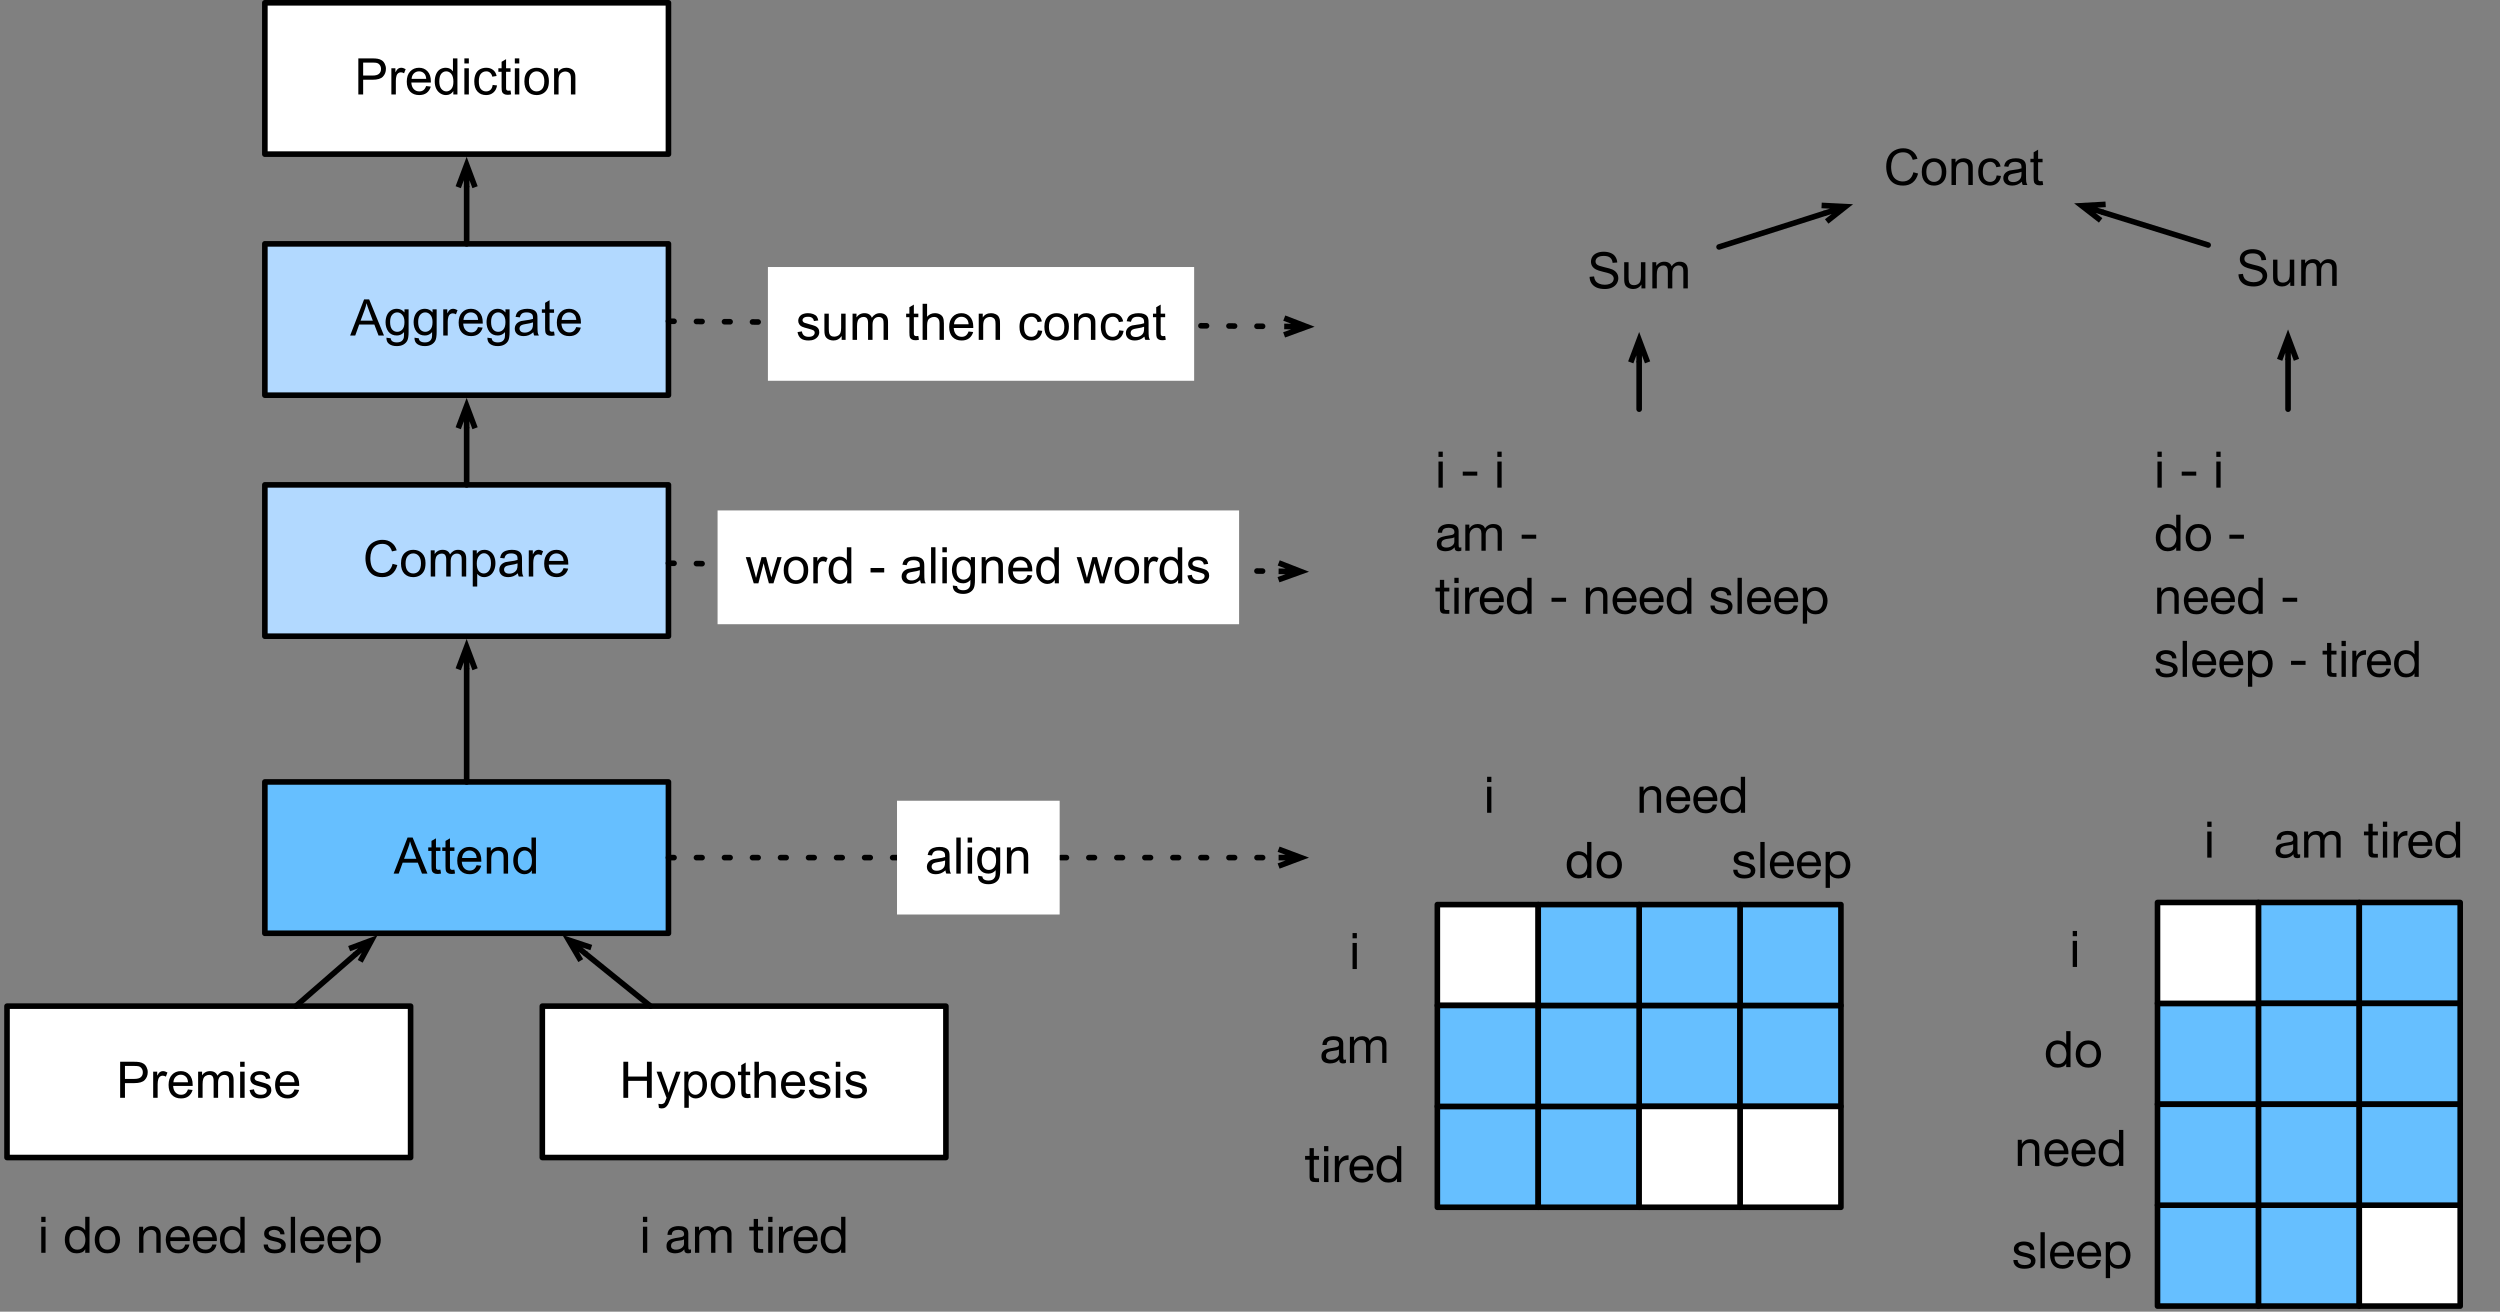 <?xml version="1.0" encoding="UTF-8"?>
<svg xmlns="http://www.w3.org/2000/svg" xmlns:xlink="http://www.w3.org/1999/xlink" width="446pt" height="234pt" viewBox="0 0 446 234" version="1.1">
<rect x="0" y="0" width="446" height="234" fill="#808080" stroke="none"/>
<defs>
<g>
<symbol overflow="visible" id="glyph0-0">
<path style="stroke:none;" d="M 1.125 0 L 1.125 -5.625 L 5.625 -5.625 L 5.625 0 Z M 1.266 -0.141 L 5.484 -0.141 L 5.484 -5.484 L 1.266 -5.484 Z M 1.266 -0.141 "/>
</symbol>
<symbol overflow="visible" id="glyph0-1">
<path style="stroke:none;" d="M 0.688 0 L 0.688 -6.438 L 3.125 -6.438 C 3.551 -6.438 3.879 -6.414 4.109 -6.375 C 4.422 -6.32 4.68 -6.223 4.891 -6.078 C 5.109 -5.93 5.281 -5.723 5.406 -5.453 C 5.539 -5.191 5.609 -4.898 5.609 -4.578 C 5.609 -4.023 5.43 -3.562 5.078 -3.188 C 4.734 -2.812 4.109 -2.625 3.203 -2.625 L 1.547 -2.625 L 1.547 0 Z M 1.547 -3.375 L 3.219 -3.375 C 3.758 -3.375 4.145 -3.477 4.375 -3.688 C 4.613 -3.895 4.734 -4.18 4.734 -4.547 C 4.734 -4.816 4.664 -5.047 4.531 -5.234 C 4.395 -5.43 4.211 -5.562 3.984 -5.625 C 3.848 -5.664 3.582 -5.688 3.188 -5.688 L 1.547 -5.688 Z M 1.547 -3.375 "/>
</symbol>
<symbol overflow="visible" id="glyph0-2">
<path style="stroke:none;" d="M 0.578 0 L 0.578 -4.672 L 1.297 -4.672 L 1.297 -3.953 C 1.473 -4.285 1.641 -4.504 1.797 -4.609 C 1.953 -4.711 2.125 -4.766 2.312 -4.766 C 2.57 -4.766 2.844 -4.68 3.125 -4.516 L 2.844 -3.781 C 2.656 -3.895 2.461 -3.953 2.266 -3.953 C 2.098 -3.953 1.941 -3.898 1.797 -3.797 C 1.66 -3.691 1.562 -3.547 1.5 -3.359 C 1.414 -3.078 1.375 -2.77 1.375 -2.438 L 1.375 0 Z M 0.578 0 "/>
</symbol>
<symbol overflow="visible" id="glyph0-3">
<path style="stroke:none;" d="M 3.781 -1.5 L 4.609 -1.406 C 4.473 -0.926 4.227 -0.551 3.875 -0.281 C 3.531 -0.02 3.086 0.109 2.547 0.109 C 1.867 0.109 1.328 -0.098 0.922 -0.516 C 0.523 -0.941 0.328 -1.535 0.328 -2.297 C 0.328 -3.078 0.531 -3.68 0.938 -4.109 C 1.344 -4.547 1.867 -4.766 2.516 -4.766 C 3.141 -4.766 3.645 -4.551 4.031 -4.125 C 4.426 -3.707 4.625 -3.113 4.625 -2.344 C 4.625 -2.289 4.625 -2.219 4.625 -2.125 L 1.141 -2.125 C 1.172 -1.613 1.316 -1.223 1.578 -0.953 C 1.836 -0.68 2.164 -0.547 2.562 -0.547 C 2.852 -0.547 3.098 -0.617 3.297 -0.766 C 3.504 -0.922 3.664 -1.164 3.781 -1.5 Z M 1.188 -2.781 L 3.797 -2.781 C 3.766 -3.176 3.664 -3.473 3.5 -3.672 C 3.25 -3.973 2.922 -4.125 2.516 -4.125 C 2.148 -4.125 1.844 -4 1.594 -3.75 C 1.352 -3.508 1.219 -3.188 1.188 -2.781 Z M 1.188 -2.781 "/>
</symbol>
<symbol overflow="visible" id="glyph0-4">
<path style="stroke:none;" d="M 0.594 0 L 0.594 -4.672 L 1.297 -4.672 L 1.297 -4.016 C 1.441 -4.242 1.633 -4.426 1.875 -4.562 C 2.125 -4.695 2.406 -4.766 2.719 -4.766 C 3.062 -4.766 3.344 -4.691 3.562 -4.547 C 3.781 -4.41 3.938 -4.211 4.031 -3.953 C 4.406 -4.492 4.883 -4.766 5.469 -4.766 C 5.938 -4.766 6.297 -4.633 6.547 -4.375 C 6.797 -4.125 6.922 -3.734 6.922 -3.203 L 6.922 0 L 6.125 0 L 6.125 -2.938 C 6.125 -3.258 6.098 -3.488 6.047 -3.625 C 6.004 -3.758 5.914 -3.867 5.781 -3.953 C 5.645 -4.047 5.484 -4.094 5.297 -4.094 C 4.973 -4.094 4.703 -3.984 4.484 -3.766 C 4.266 -3.547 4.156 -3.195 4.156 -2.719 L 4.156 0 L 3.359 0 L 3.359 -3.031 C 3.359 -3.383 3.297 -3.648 3.172 -3.828 C 3.047 -4.004 2.836 -4.094 2.547 -4.094 C 2.316 -4.094 2.109 -4.031 1.922 -3.906 C 1.734 -3.789 1.598 -3.617 1.516 -3.391 C 1.43 -3.172 1.391 -2.848 1.391 -2.422 L 1.391 0 Z M 0.594 0 "/>
</symbol>
<symbol overflow="visible" id="glyph0-5">
<path style="stroke:none;" d="M 0.594 -5.531 L 0.594 -6.438 L 1.391 -6.438 L 1.391 -5.531 Z M 0.594 0 L 0.594 -4.672 L 1.391 -4.672 L 1.391 0 Z M 0.594 0 "/>
</symbol>
<symbol overflow="visible" id="glyph0-6">
<path style="stroke:none;" d="M 0.281 -1.391 L 1.062 -1.516 C 1.102 -1.203 1.223 -0.961 1.422 -0.797 C 1.629 -0.629 1.91 -0.547 2.266 -0.547 C 2.629 -0.547 2.898 -0.617 3.078 -0.766 C 3.254 -0.91 3.344 -1.082 3.344 -1.281 C 3.344 -1.469 3.266 -1.609 3.109 -1.703 C 2.992 -1.773 2.723 -1.867 2.297 -1.984 C 1.711 -2.129 1.305 -2.254 1.078 -2.359 C 0.859 -2.461 0.691 -2.609 0.578 -2.797 C 0.461 -2.984 0.406 -3.191 0.406 -3.422 C 0.406 -3.629 0.453 -3.82 0.547 -4 C 0.641 -4.176 0.77 -4.328 0.938 -4.453 C 1.062 -4.535 1.227 -4.609 1.438 -4.672 C 1.656 -4.734 1.883 -4.766 2.125 -4.766 C 2.488 -4.766 2.805 -4.711 3.078 -4.609 C 3.359 -4.504 3.566 -4.363 3.703 -4.188 C 3.836 -4.008 3.93 -3.77 3.984 -3.469 L 3.203 -3.359 C 3.172 -3.598 3.066 -3.785 2.891 -3.922 C 2.723 -4.055 2.488 -4.125 2.188 -4.125 C 1.82 -4.125 1.562 -4.062 1.406 -3.938 C 1.25 -3.82 1.172 -3.68 1.172 -3.516 C 1.172 -3.41 1.203 -3.32 1.266 -3.25 C 1.328 -3.156 1.43 -3.082 1.578 -3.031 C 1.648 -3 1.879 -2.93 2.266 -2.828 C 2.828 -2.68 3.219 -2.562 3.438 -2.469 C 3.664 -2.375 3.844 -2.234 3.969 -2.047 C 4.094 -1.867 4.156 -1.645 4.156 -1.375 C 4.156 -1.102 4.078 -0.852 3.922 -0.625 C 3.766 -0.395 3.539 -0.211 3.25 -0.078 C 2.969 0.047 2.641 0.109 2.266 0.109 C 1.66 0.109 1.195 -0.016 0.875 -0.266 C 0.562 -0.523 0.363 -0.898 0.281 -1.391 Z M 0.281 -1.391 "/>
</symbol>
<symbol overflow="visible" id="glyph0-7">
<path style="stroke:none;" d="M -0.016 0 L 2.469 -6.438 L 3.375 -6.438 L 6.016 0 L 5.047 0 L 4.297 -1.953 L 1.594 -1.953 L 0.891 0 Z M 1.844 -2.641 L 4.031 -2.641 L 3.359 -4.438 C 3.148 -4.977 3 -5.422 2.906 -5.766 C 2.82 -5.348 2.703 -4.938 2.547 -4.531 Z M 1.844 -2.641 "/>
</symbol>
<symbol overflow="visible" id="glyph0-8">
<path style="stroke:none;" d="M 2.328 -0.703 L 2.438 -0.016 C 2.207 0.035 2.008 0.062 1.844 0.062 C 1.551 0.062 1.328 0.016 1.172 -0.078 C 1.016 -0.172 0.898 -0.289 0.828 -0.438 C 0.766 -0.582 0.734 -0.891 0.734 -1.359 L 0.734 -4.047 L 0.156 -4.047 L 0.156 -4.672 L 0.734 -4.672 L 0.734 -5.828 L 1.531 -6.297 L 1.531 -4.672 L 2.328 -4.672 L 2.328 -4.047 L 1.531 -4.047 L 1.531 -1.328 C 1.531 -1.098 1.539 -0.953 1.562 -0.891 C 1.594 -0.828 1.641 -0.773 1.703 -0.734 C 1.766 -0.691 1.852 -0.672 1.969 -0.672 C 2.062 -0.672 2.18 -0.68 2.328 -0.703 Z M 2.328 -0.703 "/>
</symbol>
<symbol overflow="visible" id="glyph0-9">
<path style="stroke:none;" d="M 0.594 0 L 0.594 -4.672 L 1.312 -4.672 L 1.312 -4 C 1.645 -4.508 2.141 -4.766 2.797 -4.766 C 3.078 -4.766 3.332 -4.711 3.562 -4.609 C 3.801 -4.516 3.977 -4.383 4.094 -4.219 C 4.207 -4.062 4.289 -3.867 4.344 -3.641 C 4.375 -3.492 4.391 -3.238 4.391 -2.875 L 4.391 0 L 3.594 0 L 3.594 -2.844 C 3.594 -3.164 3.562 -3.406 3.5 -3.562 C 3.438 -3.719 3.328 -3.844 3.172 -3.938 C 3.016 -4.039 2.832 -4.094 2.625 -4.094 C 2.289 -4.094 2 -3.984 1.75 -3.766 C 1.508 -3.555 1.391 -3.148 1.391 -2.547 L 1.391 0 Z M 0.594 0 "/>
</symbol>
<symbol overflow="visible" id="glyph0-10">
<path style="stroke:none;" d="M 3.625 0 L 3.625 -0.594 C 3.32 -0.125 2.883 0.109 2.312 0.109 C 1.945 0.109 1.609 0.004 1.297 -0.203 C 0.984 -0.41 0.738 -0.695 0.562 -1.062 C 0.395 -1.426 0.312 -1.848 0.312 -2.328 C 0.312 -2.797 0.391 -3.219 0.547 -3.594 C 0.703 -3.977 0.93 -4.27 1.234 -4.469 C 1.547 -4.664 1.895 -4.766 2.281 -4.766 C 2.562 -4.766 2.812 -4.707 3.031 -4.594 C 3.25 -4.477 3.426 -4.32 3.562 -4.125 L 3.562 -6.438 L 4.359 -6.438 L 4.359 0 Z M 1.125 -2.328 C 1.125 -1.734 1.25 -1.285 1.5 -0.984 C 1.75 -0.691 2.047 -0.547 2.391 -0.547 C 2.734 -0.547 3.023 -0.688 3.266 -0.969 C 3.516 -1.25 3.641 -1.68 3.641 -2.266 C 3.641 -2.898 3.516 -3.367 3.266 -3.672 C 3.016 -3.973 2.711 -4.125 2.359 -4.125 C 2.004 -4.125 1.707 -3.977 1.469 -3.688 C 1.238 -3.395 1.125 -2.941 1.125 -2.328 Z M 1.125 -2.328 "/>
</symbol>
<symbol overflow="visible" id="glyph0-11">
<path style="stroke:none;" d="M 5.297 -2.266 L 6.141 -2.047 C 5.961 -1.348 5.641 -0.812 5.172 -0.438 C 4.711 -0.07 4.145 0.109 3.469 0.109 C 2.781 0.109 2.219 -0.031 1.781 -0.312 C 1.344 -0.594 1.008 -1 0.781 -1.531 C 0.562 -2.07 0.453 -2.648 0.453 -3.266 C 0.453 -3.941 0.578 -4.531 0.828 -5.031 C 1.086 -5.531 1.453 -5.906 1.922 -6.156 C 2.398 -6.414 2.922 -6.547 3.484 -6.547 C 4.129 -6.547 4.672 -6.379 5.109 -6.047 C 5.555 -5.723 5.863 -5.266 6.031 -4.672 L 5.188 -4.484 C 5.039 -4.953 4.828 -5.289 4.547 -5.5 C 4.266 -5.719 3.906 -5.828 3.469 -5.828 C 2.977 -5.828 2.566 -5.707 2.234 -5.469 C 1.898 -5.227 1.664 -4.906 1.531 -4.5 C 1.395 -4.102 1.328 -3.695 1.328 -3.281 C 1.328 -2.727 1.406 -2.242 1.562 -1.828 C 1.727 -1.422 1.977 -1.117 2.312 -0.922 C 2.645 -0.723 3.008 -0.625 3.406 -0.625 C 3.883 -0.625 4.285 -0.758 4.609 -1.031 C 4.941 -1.312 5.172 -1.723 5.297 -2.266 Z M 5.297 -2.266 "/>
</symbol>
<symbol overflow="visible" id="glyph0-12">
<path style="stroke:none;" d="M 0.297 -2.328 C 0.297 -3.191 0.535 -3.832 1.016 -4.25 C 1.422 -4.594 1.91 -4.766 2.484 -4.766 C 3.129 -4.766 3.656 -4.555 4.062 -4.141 C 4.469 -3.723 4.672 -3.145 4.672 -2.406 C 4.672 -1.801 4.578 -1.328 4.391 -0.984 C 4.211 -0.641 3.953 -0.367 3.609 -0.172 C 3.266 0.016 2.891 0.109 2.484 0.109 C 1.828 0.109 1.297 -0.098 0.891 -0.516 C 0.492 -0.941 0.297 -1.547 0.297 -2.328 Z M 1.109 -2.328 C 1.109 -1.734 1.238 -1.285 1.5 -0.984 C 1.758 -0.691 2.086 -0.547 2.484 -0.547 C 2.879 -0.547 3.207 -0.691 3.469 -0.984 C 3.727 -1.285 3.859 -1.742 3.859 -2.359 C 3.859 -2.93 3.727 -3.367 3.469 -3.672 C 3.207 -3.973 2.879 -4.125 2.484 -4.125 C 2.086 -4.125 1.758 -3.973 1.5 -3.672 C 1.238 -3.379 1.109 -2.93 1.109 -2.328 Z M 1.109 -2.328 "/>
</symbol>
<symbol overflow="visible" id="glyph0-13">
<path style="stroke:none;" d="M 0.594 1.781 L 0.594 -4.672 L 1.312 -4.672 L 1.312 -4.062 C 1.477 -4.301 1.664 -4.477 1.875 -4.594 C 2.094 -4.707 2.359 -4.766 2.672 -4.766 C 3.066 -4.766 3.414 -4.66 3.719 -4.453 C 4.02 -4.254 4.25 -3.969 4.406 -3.594 C 4.562 -3.219 4.641 -2.812 4.641 -2.375 C 4.641 -1.895 4.551 -1.461 4.375 -1.078 C 4.207 -0.691 3.961 -0.395 3.641 -0.188 C 3.316 0.008 2.973 0.109 2.609 0.109 C 2.348 0.109 2.113 0.051 1.906 -0.062 C 1.695 -0.176 1.523 -0.316 1.391 -0.484 L 1.391 1.781 Z M 1.312 -2.312 C 1.312 -1.707 1.43 -1.258 1.672 -0.969 C 1.922 -0.688 2.219 -0.547 2.562 -0.547 C 2.906 -0.547 3.203 -0.691 3.453 -0.984 C 3.711 -1.285 3.844 -1.75 3.844 -2.375 C 3.844 -2.969 3.719 -3.41 3.469 -3.703 C 3.227 -4.004 2.938 -4.156 2.594 -4.156 C 2.258 -4.156 1.961 -3.992 1.703 -3.672 C 1.441 -3.359 1.312 -2.906 1.312 -2.312 Z M 1.312 -2.312 "/>
</symbol>
<symbol overflow="visible" id="glyph0-14">
<path style="stroke:none;" d="M 3.641 -0.578 C 3.348 -0.328 3.066 -0.148 2.797 -0.047 C 2.523 0.055 2.234 0.109 1.922 0.109 C 1.41 0.109 1.016 -0.016 0.734 -0.266 C 0.461 -0.516 0.328 -0.836 0.328 -1.234 C 0.328 -1.461 0.379 -1.672 0.484 -1.859 C 0.586 -2.047 0.723 -2.195 0.891 -2.312 C 1.055 -2.426 1.242 -2.516 1.453 -2.578 C 1.609 -2.609 1.844 -2.645 2.156 -2.688 C 2.801 -2.758 3.273 -2.852 3.578 -2.969 C 3.578 -3.07 3.578 -3.141 3.578 -3.172 C 3.578 -3.492 3.504 -3.719 3.359 -3.844 C 3.148 -4.031 2.848 -4.125 2.453 -4.125 C 2.078 -4.125 1.801 -4.055 1.625 -3.922 C 1.445 -3.797 1.316 -3.566 1.234 -3.234 L 0.469 -3.328 C 0.531 -3.66 0.641 -3.926 0.797 -4.125 C 0.961 -4.332 1.195 -4.488 1.5 -4.594 C 1.812 -4.707 2.164 -4.766 2.562 -4.766 C 2.969 -4.766 3.289 -4.719 3.531 -4.625 C 3.781 -4.531 3.961 -4.41 4.078 -4.266 C 4.203 -4.129 4.285 -3.953 4.328 -3.734 C 4.359 -3.598 4.375 -3.359 4.375 -3.016 L 4.375 -1.953 C 4.375 -1.223 4.391 -0.758 4.422 -0.562 C 4.453 -0.363 4.52 -0.176 4.625 0 L 3.797 0 C 3.711 -0.164 3.66 -0.359 3.641 -0.578 Z M 3.578 -2.344 C 3.285 -2.227 2.852 -2.129 2.281 -2.047 C 1.957 -1.992 1.727 -1.938 1.594 -1.875 C 1.457 -1.82 1.352 -1.738 1.281 -1.625 C 1.207 -1.508 1.172 -1.383 1.172 -1.25 C 1.172 -1.039 1.25 -0.863 1.406 -0.719 C 1.562 -0.582 1.797 -0.516 2.109 -0.516 C 2.41 -0.516 2.68 -0.582 2.922 -0.719 C 3.16 -0.852 3.336 -1.035 3.453 -1.266 C 3.535 -1.441 3.578 -1.703 3.578 -2.047 Z M 3.578 -2.344 "/>
</symbol>
<symbol overflow="visible" id="glyph0-15">
<path style="stroke:none;" d="M 0.453 0.391 L 1.219 0.5 C 1.25 0.738 1.336 0.91 1.484 1.016 C 1.68 1.16 1.953 1.234 2.297 1.234 C 2.66 1.234 2.941 1.16 3.141 1.016 C 3.336 0.867 3.473 0.664 3.547 0.406 C 3.586 0.238 3.602 -0.098 3.594 -0.609 C 3.25 -0.203 2.82 0 2.312 0 C 1.664 0 1.164 -0.227 0.812 -0.688 C 0.469 -1.156 0.297 -1.711 0.297 -2.359 C 0.297 -2.805 0.375 -3.219 0.531 -3.594 C 0.695 -3.969 0.93 -4.254 1.234 -4.453 C 1.535 -4.66 1.895 -4.766 2.312 -4.766 C 2.863 -4.766 3.316 -4.547 3.672 -4.109 L 3.672 -4.672 L 4.406 -4.672 L 4.406 -0.641 C 4.406 0.086 4.328 0.602 4.172 0.906 C 4.023 1.207 3.789 1.445 3.469 1.625 C 3.156 1.801 2.766 1.891 2.297 1.891 C 1.734 1.891 1.281 1.766 0.938 1.516 C 0.602 1.266 0.441 0.891 0.453 0.391 Z M 1.109 -2.422 C 1.109 -1.805 1.227 -1.359 1.469 -1.078 C 1.707 -0.797 2.008 -0.656 2.375 -0.656 C 2.738 -0.656 3.047 -0.797 3.297 -1.078 C 3.547 -1.359 3.672 -1.797 3.672 -2.391 C 3.672 -2.961 3.539 -3.395 3.281 -3.688 C 3.031 -3.977 2.727 -4.125 2.375 -4.125 C 2.02 -4.125 1.719 -3.977 1.469 -3.688 C 1.227 -3.406 1.109 -2.984 1.109 -2.422 Z M 1.109 -2.422 "/>
</symbol>
<symbol overflow="visible" id="glyph0-16">
<path style="stroke:none;" d="M 0.578 0 L 0.578 -6.438 L 1.359 -6.438 L 1.359 0 Z M 0.578 0 "/>
</symbol>
<symbol overflow="visible" id="glyph0-17">
<path style="stroke:none;" d="M 0.719 0 L 0.719 -6.438 L 1.578 -6.438 L 1.578 -3.797 L 4.922 -3.797 L 4.922 -6.438 L 5.781 -6.438 L 5.781 0 L 4.922 0 L 4.922 -3.031 L 1.578 -3.031 L 1.578 0 Z M 0.719 0 "/>
</symbol>
<symbol overflow="visible" id="glyph0-18">
<path style="stroke:none;" d="M 0.562 1.797 L 0.469 1.062 C 0.645 1.102 0.797 1.125 0.922 1.125 C 1.098 1.125 1.238 1.094 1.344 1.031 C 1.445 0.977 1.535 0.898 1.609 0.797 C 1.648 0.711 1.727 0.516 1.844 0.203 C 1.863 0.16 1.891 0.098 1.922 0.016 L 0.141 -4.672 L 1 -4.672 L 1.969 -1.969 C 2.094 -1.625 2.207 -1.266 2.312 -0.891 C 2.395 -1.242 2.5 -1.598 2.625 -1.953 L 3.625 -4.672 L 4.422 -4.672 L 2.641 0.078 C 2.453 0.586 2.305 0.941 2.203 1.141 C 2.055 1.398 1.895 1.586 1.719 1.703 C 1.539 1.828 1.32 1.891 1.062 1.891 C 0.914 1.891 0.75 1.859 0.562 1.797 Z M 0.562 1.797 "/>
</symbol>
<symbol overflow="visible" id="glyph0-19">
<path style="stroke:none;" d="M 0.594 0 L 0.594 -6.438 L 1.391 -6.438 L 1.391 -4.125 C 1.754 -4.551 2.219 -4.766 2.781 -4.766 C 3.125 -4.766 3.422 -4.695 3.672 -4.562 C 3.93 -4.426 4.113 -4.238 4.219 -4 C 4.332 -3.758 4.391 -3.41 4.391 -2.953 L 4.391 0 L 3.609 0 L 3.609 -2.953 C 3.609 -3.348 3.52 -3.633 3.344 -3.812 C 3.176 -4 2.938 -4.094 2.625 -4.094 C 2.383 -4.094 2.16 -4.031 1.953 -3.906 C 1.742 -3.789 1.598 -3.629 1.516 -3.422 C 1.43 -3.211 1.391 -2.922 1.391 -2.547 L 1.391 0 Z M 0.594 0 "/>
</symbol>
<symbol overflow="visible" id="glyph0-20">
<path style="stroke:none;" d="M 3.641 -1.703 L 4.422 -1.609 C 4.336 -1.066 4.117 -0.645 3.766 -0.344 C 3.41 -0.039 2.977 0.109 2.469 0.109 C 1.832 0.109 1.32 -0.098 0.938 -0.516 C 0.551 -0.93 0.359 -1.531 0.359 -2.312 C 0.359 -2.82 0.441 -3.266 0.609 -3.641 C 0.773 -4.016 1.023 -4.297 1.359 -4.484 C 1.703 -4.672 2.078 -4.766 2.484 -4.766 C 2.984 -4.766 3.395 -4.633 3.719 -4.375 C 4.039 -4.125 4.25 -3.766 4.344 -3.297 L 3.578 -3.172 C 3.504 -3.484 3.375 -3.719 3.188 -3.875 C 3 -4.039 2.773 -4.125 2.516 -4.125 C 2.109 -4.125 1.781 -3.977 1.531 -3.688 C 1.289 -3.406 1.172 -2.957 1.172 -2.344 C 1.172 -1.707 1.289 -1.25 1.531 -0.969 C 1.77 -0.688 2.082 -0.547 2.469 -0.547 C 2.781 -0.547 3.039 -0.641 3.25 -0.828 C 3.457 -1.016 3.586 -1.305 3.641 -1.703 Z M 3.641 -1.703 "/>
</symbol>
<symbol overflow="visible" id="glyph0-21">
<path style="stroke:none;" d="M 1.453 0 L 0.031 -4.672 L 0.844 -4.672 L 1.594 -1.969 L 1.859 -0.969 C 1.867 -1.02 1.953 -1.344 2.109 -1.938 L 2.844 -4.672 L 3.656 -4.672 L 4.359 -1.953 L 4.594 -1.062 L 4.859 -1.969 L 5.656 -4.672 L 6.422 -4.672 L 4.969 0 L 4.156 0 L 3.406 -2.797 L 3.219 -3.594 L 2.281 0 Z M 1.453 0 "/>
</symbol>
<symbol overflow="visible" id="glyph0-22">
<path style="stroke:none;" d=""/>
</symbol>
<symbol overflow="visible" id="glyph0-23">
<path style="stroke:none;" d="M 0.281 -1.938 L 0.281 -2.734 L 2.719 -2.734 L 2.719 -1.938 Z M 0.281 -1.938 "/>
</symbol>
<symbol overflow="visible" id="glyph0-24">
<path style="stroke:none;" d="M 0.406 -2.062 L 1.203 -2.141 C 1.242 -1.816 1.332 -1.551 1.469 -1.344 C 1.613 -1.133 1.832 -0.969 2.125 -0.844 C 2.414 -0.719 2.742 -0.656 3.109 -0.656 C 3.43 -0.656 3.719 -0.703 3.969 -0.797 C 4.219 -0.891 4.406 -1.02 4.531 -1.188 C 4.656 -1.363 4.719 -1.551 4.719 -1.75 C 4.719 -1.945 4.656 -2.117 4.531 -2.266 C 4.414 -2.422 4.223 -2.551 3.953 -2.656 C 3.785 -2.727 3.406 -2.832 2.812 -2.969 C 2.219 -3.113 1.801 -3.25 1.562 -3.375 C 1.258 -3.531 1.031 -3.727 0.875 -3.969 C 0.727 -4.207 0.656 -4.477 0.656 -4.781 C 0.656 -5.102 0.742 -5.406 0.922 -5.688 C 1.109 -5.969 1.379 -6.18 1.734 -6.328 C 2.086 -6.473 2.484 -6.547 2.922 -6.547 C 3.398 -6.547 3.82 -6.469 4.188 -6.312 C 4.551 -6.164 4.828 -5.941 5.016 -5.641 C 5.211 -5.336 5.32 -5 5.344 -4.625 L 4.516 -4.562 C 4.473 -4.969 4.328 -5.273 4.078 -5.484 C 3.828 -5.691 3.453 -5.797 2.953 -5.797 C 2.441 -5.797 2.066 -5.703 1.828 -5.516 C 1.586 -5.328 1.469 -5.098 1.469 -4.828 C 1.469 -4.598 1.551 -4.41 1.719 -4.266 C 1.883 -4.109 2.312 -3.953 3 -3.797 C 3.695 -3.641 4.176 -3.504 4.438 -3.391 C 4.812 -3.223 5.086 -3.004 5.266 -2.734 C 5.441 -2.473 5.531 -2.164 5.531 -1.812 C 5.531 -1.477 5.43 -1.156 5.234 -0.844 C 5.035 -0.539 4.754 -0.305 4.391 -0.141 C 4.023 0.023 3.613 0.109 3.156 0.109 C 2.57 0.109 2.082 0.023 1.688 -0.141 C 1.289 -0.316 0.977 -0.57 0.75 -0.906 C 0.531 -1.25 0.414 -1.633 0.406 -2.062 Z M 0.406 -2.062 "/>
</symbol>
<symbol overflow="visible" id="glyph0-25">
<path style="stroke:none;" d="M 3.656 0 L 3.656 -0.688 C 3.289 -0.156 2.797 0.109 2.172 0.109 C 1.898 0.109 1.645 0.055 1.406 -0.047 C 1.164 -0.16 0.984 -0.297 0.859 -0.453 C 0.742 -0.609 0.664 -0.801 0.625 -1.031 C 0.594 -1.188 0.578 -1.438 0.578 -1.781 L 0.578 -4.672 L 1.359 -4.672 L 1.359 -2.078 C 1.359 -1.66 1.379 -1.383 1.422 -1.25 C 1.461 -1.039 1.562 -0.875 1.719 -0.75 C 1.883 -0.633 2.086 -0.578 2.328 -0.578 C 2.566 -0.578 2.789 -0.633 3 -0.75 C 3.207 -0.875 3.352 -1.039 3.438 -1.25 C 3.52 -1.457 3.562 -1.766 3.562 -2.172 L 3.562 -4.672 L 4.359 -4.672 L 4.359 0 Z M 3.656 0 "/>
</symbol>
<symbol overflow="visible" id="glyph1-0">
<path style="stroke:none;" d="M 3.688 -6 L 0.922 -6 L 0.922 -0.422 L 3.688 -0.422 Z M 4.141 -6.406 L 4.141 -0.016 L 0.453 -0.016 L 0.453 -6.406 Z M 4.141 -6.406 "/>
</symbol>
<symbol overflow="visible" id="glyph1-1">
<path style="stroke:none;" d="M 1.391 -5.484 L 1.391 -6.422 L 0.625 -6.422 L 0.625 -5.484 Z M 0.625 -4.656 L 0.625 0 L 1.391 0 L 1.391 -4.656 Z M 0.625 -4.656 "/>
</symbol>
<symbol overflow="visible" id="glyph1-2">
<path style="stroke:none;" d=""/>
</symbol>
<symbol overflow="visible" id="glyph1-3">
<path style="stroke:none;" d="M 4.703 -0.016 C 4.566 0.055 4.383 0.094 4.156 0.094 C 3.957 0.094 3.797 0.039 3.672 -0.062 C 3.555 -0.176 3.5 -0.359 3.5 -0.609 C 3.289 -0.359 3.047 -0.176 2.766 -0.062 C 2.484 0.039 2.18 0.094 1.859 0.094 C 1.648 0.094 1.453 0.066 1.266 0.016 C 1.078 -0.023 0.91 -0.094 0.766 -0.188 C 0.629 -0.289 0.52 -0.426 0.438 -0.594 C 0.363 -0.758 0.328 -0.961 0.328 -1.203 C 0.328 -1.461 0.367 -1.676 0.453 -1.844 C 0.547 -2.008 0.664 -2.145 0.812 -2.25 C 0.957 -2.352 1.125 -2.43 1.312 -2.484 C 1.508 -2.547 1.707 -2.594 1.906 -2.625 C 2.113 -2.664 2.312 -2.695 2.5 -2.719 C 2.688 -2.738 2.852 -2.77 3 -2.812 C 3.145 -2.852 3.258 -2.91 3.344 -2.984 C 3.426 -3.055 3.469 -3.164 3.469 -3.312 C 3.469 -3.477 3.438 -3.613 3.375 -3.719 C 3.312 -3.82 3.227 -3.898 3.125 -3.953 C 3.031 -4.004 2.922 -4.039 2.797 -4.062 C 2.672 -4.082 2.551 -4.094 2.438 -4.094 C 2.102 -4.094 1.828 -4.031 1.609 -3.906 C 1.398 -3.781 1.285 -3.547 1.266 -3.203 L 0.5 -3.203 C 0.508 -3.492 0.566 -3.738 0.672 -3.938 C 0.785 -4.133 0.93 -4.289 1.109 -4.406 C 1.297 -4.531 1.504 -4.617 1.734 -4.672 C 1.961 -4.734 2.207 -4.766 2.469 -4.766 C 2.688 -4.766 2.895 -4.75 3.094 -4.719 C 3.301 -4.688 3.488 -4.625 3.656 -4.531 C 3.832 -4.438 3.969 -4.305 4.062 -4.141 C 4.164 -3.973 4.219 -3.754 4.219 -3.484 L 4.219 -1.094 C 4.219 -0.906 4.227 -0.77 4.25 -0.688 C 4.27 -0.602 4.344 -0.562 4.469 -0.562 C 4.531 -0.562 4.609 -0.578 4.703 -0.609 Z M 3.453 -2.406 C 3.359 -2.332 3.234 -2.281 3.078 -2.25 C 2.922 -2.219 2.754 -2.191 2.578 -2.172 C 2.41 -2.148 2.238 -2.125 2.062 -2.094 C 1.895 -2.062 1.738 -2.016 1.594 -1.953 C 1.457 -1.898 1.348 -1.816 1.266 -1.703 C 1.18 -1.586 1.141 -1.438 1.141 -1.25 C 1.141 -1.125 1.16 -1.016 1.203 -0.922 C 1.254 -0.836 1.32 -0.77 1.406 -0.719 C 1.488 -0.664 1.582 -0.625 1.688 -0.594 C 1.801 -0.57 1.914 -0.562 2.031 -0.562 C 2.281 -0.562 2.492 -0.598 2.672 -0.672 C 2.859 -0.742 3.008 -0.832 3.125 -0.938 C 3.238 -1.039 3.32 -1.148 3.375 -1.266 C 3.426 -1.391 3.453 -1.508 3.453 -1.625 Z M 3.453 -2.406 "/>
</symbol>
<symbol overflow="visible" id="glyph1-4">
<path style="stroke:none;" d="M 0.578 -4.656 L 0.578 0 L 1.344 0 L 1.344 -2.891 C 1.344 -2.984 1.363 -3.098 1.406 -3.234 C 1.445 -3.367 1.516 -3.5 1.609 -3.625 C 1.711 -3.75 1.844 -3.859 2 -3.953 C 2.164 -4.047 2.359 -4.094 2.578 -4.094 C 2.754 -4.094 2.895 -4.066 3 -4.016 C 3.113 -3.961 3.203 -3.891 3.266 -3.797 C 3.336 -3.703 3.383 -3.594 3.406 -3.469 C 3.438 -3.344 3.453 -3.203 3.453 -3.047 L 3.453 0 L 4.219 0 L 4.219 -2.891 C 4.219 -3.254 4.328 -3.547 4.547 -3.766 C 4.766 -3.984 5.062 -4.094 5.438 -4.094 C 5.625 -4.094 5.773 -4.062 5.891 -4 C 6.004 -3.945 6.094 -3.875 6.156 -3.781 C 6.227 -3.688 6.273 -3.578 6.297 -3.453 C 6.328 -3.328 6.344 -3.191 6.344 -3.047 L 6.344 0 L 7.094 0 L 7.094 -3.406 C 7.094 -3.645 7.055 -3.848 6.984 -4.016 C 6.91 -4.191 6.805 -4.332 6.672 -4.438 C 6.535 -4.551 6.375 -4.633 6.188 -4.688 C 6 -4.738 5.785 -4.766 5.547 -4.766 C 5.242 -4.766 4.961 -4.691 4.703 -4.547 C 4.453 -4.41 4.25 -4.219 4.094 -3.969 C 4 -4.258 3.832 -4.461 3.594 -4.578 C 3.363 -4.703 3.102 -4.766 2.812 -4.766 C 2.164 -4.766 1.664 -4.5 1.312 -3.969 L 1.297 -3.969 L 1.297 -4.656 Z M 0.578 -4.656 "/>
</symbol>
<symbol overflow="visible" id="glyph1-5">
<path style="stroke:none;" d="M 1.641 -4.656 L 1.641 -6.047 L 0.875 -6.047 L 0.875 -4.656 L 0.078 -4.656 L 0.078 -3.984 L 0.875 -3.984 L 0.875 -1.016 C 0.875 -0.797 0.895 -0.617 0.938 -0.484 C 0.977 -0.359 1.039 -0.258 1.125 -0.188 C 1.219 -0.113 1.332 -0.062 1.469 -0.031 C 1.613 -0.008 1.785 0 1.984 0 L 2.562 0 L 2.562 -0.672 L 2.219 -0.672 C 2.094 -0.672 1.992 -0.676 1.922 -0.688 C 1.848 -0.695 1.789 -0.719 1.75 -0.75 C 1.707 -0.781 1.676 -0.82 1.656 -0.875 C 1.645 -0.926 1.641 -1 1.641 -1.094 L 1.641 -3.984 L 2.562 -3.984 L 2.562 -4.656 Z M 1.641 -4.656 "/>
</symbol>
<symbol overflow="visible" id="glyph1-6">
<path style="stroke:none;" d="M 0.547 -4.656 L 0.547 0 L 1.312 0 L 1.312 -2.062 C 1.312 -2.363 1.344 -2.629 1.406 -2.859 C 1.469 -3.098 1.562 -3.297 1.688 -3.453 C 1.82 -3.617 1.992 -3.742 2.203 -3.828 C 2.422 -3.91 2.688 -3.953 3 -3.953 L 3 -4.766 C 2.582 -4.773 2.238 -4.688 1.969 -4.5 C 1.695 -4.32 1.469 -4.047 1.281 -3.672 L 1.266 -3.672 L 1.266 -4.656 Z M 0.547 -4.656 "/>
</symbol>
<symbol overflow="visible" id="glyph1-7">
<path style="stroke:none;" d="M 3.812 -2.766 L 1.141 -2.766 C 1.148 -2.953 1.188 -3.125 1.25 -3.281 C 1.312 -3.438 1.398 -3.57 1.516 -3.688 C 1.629 -3.812 1.766 -3.91 1.922 -3.984 C 2.086 -4.055 2.27 -4.094 2.469 -4.094 C 2.656 -4.094 2.828 -4.055 2.984 -3.984 C 3.148 -3.91 3.289 -3.816 3.406 -3.703 C 3.52 -3.586 3.609 -3.445 3.672 -3.281 C 3.742 -3.125 3.789 -2.953 3.812 -2.766 Z M 4.547 -1.469 L 3.781 -1.469 C 3.719 -1.164 3.582 -0.938 3.375 -0.781 C 3.164 -0.633 2.898 -0.562 2.578 -0.562 C 2.328 -0.562 2.109 -0.602 1.922 -0.688 C 1.734 -0.77 1.578 -0.879 1.453 -1.016 C 1.336 -1.16 1.254 -1.328 1.203 -1.516 C 1.148 -1.703 1.129 -1.895 1.141 -2.094 L 4.609 -2.094 C 4.629 -2.375 4.609 -2.672 4.547 -2.984 C 4.484 -3.297 4.367 -3.582 4.203 -3.844 C 4.035 -4.113 3.812 -4.332 3.531 -4.5 C 3.258 -4.676 2.922 -4.766 2.516 -4.766 C 2.191 -4.766 1.895 -4.703 1.625 -4.578 C 1.363 -4.461 1.133 -4.297 0.938 -4.078 C 0.738 -3.859 0.586 -3.602 0.484 -3.312 C 0.379 -3.02 0.328 -2.695 0.328 -2.344 C 0.336 -1.988 0.391 -1.66 0.484 -1.359 C 0.578 -1.055 0.711 -0.797 0.891 -0.578 C 1.078 -0.367 1.305 -0.203 1.578 -0.078 C 1.859 0.035 2.188 0.094 2.562 0.094 C 3.082 0.094 3.516 -0.035 3.859 -0.297 C 4.211 -0.555 4.441 -0.945 4.547 -1.469 Z M 4.547 -1.469 "/>
</symbol>
<symbol overflow="visible" id="glyph1-8">
<path style="stroke:none;" d="M 1.141 -2.281 C 1.141 -2.508 1.16 -2.734 1.203 -2.953 C 1.254 -3.172 1.332 -3.363 1.438 -3.531 C 1.551 -3.695 1.695 -3.832 1.875 -3.938 C 2.051 -4.039 2.27 -4.094 2.531 -4.094 C 2.789 -4.094 3.016 -4.039 3.203 -3.938 C 3.391 -3.832 3.539 -3.695 3.656 -3.531 C 3.77 -3.375 3.852 -3.188 3.906 -2.969 C 3.969 -2.758 4 -2.547 4 -2.328 C 4 -2.109 3.973 -1.895 3.922 -1.688 C 3.867 -1.477 3.785 -1.289 3.672 -1.125 C 3.555 -0.957 3.41 -0.82 3.234 -0.719 C 3.055 -0.613 2.836 -0.562 2.578 -0.562 C 2.328 -0.562 2.109 -0.609 1.922 -0.703 C 1.742 -0.805 1.598 -0.938 1.484 -1.094 C 1.367 -1.258 1.281 -1.445 1.219 -1.656 C 1.164 -1.863 1.141 -2.07 1.141 -2.281 Z M 4.734 0 L 4.734 -6.422 L 3.969 -6.422 L 3.969 -4.031 L 3.953 -4.031 C 3.867 -4.164 3.766 -4.281 3.641 -4.375 C 3.516 -4.469 3.383 -4.539 3.25 -4.594 C 3.113 -4.656 2.973 -4.695 2.828 -4.719 C 2.691 -4.75 2.566 -4.766 2.453 -4.766 C 2.098 -4.766 1.785 -4.695 1.516 -4.562 C 1.242 -4.438 1.02 -4.266 0.844 -4.047 C 0.664 -3.828 0.535 -3.566 0.453 -3.266 C 0.367 -2.973 0.328 -2.664 0.328 -2.344 C 0.328 -2.008 0.367 -1.695 0.453 -1.406 C 0.547 -1.113 0.68 -0.852 0.859 -0.625 C 1.035 -0.406 1.254 -0.227 1.516 -0.094 C 1.785 0.031 2.102 0.094 2.469 0.094 C 2.789 0.094 3.086 0.035 3.359 -0.078 C 3.629 -0.191 3.828 -0.375 3.953 -0.625 L 3.969 -0.625 L 3.969 0 Z M 4.734 0 "/>
</symbol>
<symbol overflow="visible" id="glyph1-9">
<path style="stroke:none;" d="M 1.141 -2.328 C 1.141 -2.609 1.176 -2.859 1.25 -3.078 C 1.32 -3.297 1.422 -3.477 1.547 -3.625 C 1.68 -3.781 1.836 -3.895 2.016 -3.969 C 2.191 -4.051 2.379 -4.094 2.578 -4.094 C 2.773 -4.094 2.961 -4.051 3.141 -3.969 C 3.316 -3.895 3.473 -3.781 3.609 -3.625 C 3.742 -3.477 3.848 -3.297 3.922 -3.078 C 3.992 -2.859 4.031 -2.609 4.031 -2.328 C 4.031 -2.047 3.992 -1.789 3.922 -1.562 C 3.848 -1.344 3.742 -1.16 3.609 -1.016 C 3.473 -0.867 3.316 -0.754 3.141 -0.672 C 2.961 -0.598 2.773 -0.562 2.578 -0.562 C 2.379 -0.562 2.191 -0.598 2.016 -0.672 C 1.836 -0.754 1.68 -0.867 1.547 -1.016 C 1.422 -1.16 1.32 -1.344 1.25 -1.562 C 1.176 -1.789 1.141 -2.047 1.141 -2.328 Z M 0.328 -2.328 C 0.328 -1.984 0.375 -1.66 0.469 -1.359 C 0.562 -1.066 0.703 -0.812 0.891 -0.594 C 1.086 -0.375 1.328 -0.203 1.609 -0.078 C 1.891 0.035 2.211 0.094 2.578 0.094 C 2.953 0.094 3.281 0.035 3.562 -0.078 C 3.844 -0.203 4.078 -0.375 4.266 -0.594 C 4.453 -0.812 4.594 -1.066 4.688 -1.359 C 4.789 -1.66 4.844 -1.984 4.844 -2.328 C 4.844 -2.66 4.789 -2.973 4.688 -3.266 C 4.594 -3.566 4.453 -3.828 4.266 -4.047 C 4.078 -4.273 3.844 -4.453 3.562 -4.578 C 3.281 -4.703 2.953 -4.766 2.578 -4.766 C 2.211 -4.766 1.891 -4.703 1.609 -4.578 C 1.328 -4.453 1.086 -4.273 0.891 -4.047 C 0.703 -3.828 0.562 -3.566 0.469 -3.266 C 0.375 -2.973 0.328 -2.66 0.328 -2.328 Z M 0.328 -2.328 "/>
</symbol>
<symbol overflow="visible" id="glyph1-10">
<path style="stroke:none;" d="M 0.578 -4.656 L 0.578 0 L 1.344 0 L 1.344 -2.625 C 1.344 -2.832 1.367 -3.023 1.422 -3.203 C 1.484 -3.379 1.57 -3.535 1.688 -3.672 C 1.801 -3.805 1.941 -3.91 2.109 -3.984 C 2.273 -4.055 2.477 -4.094 2.719 -4.094 C 3.008 -4.094 3.238 -4.004 3.406 -3.828 C 3.57 -3.66 3.656 -3.438 3.656 -3.156 L 3.656 0 L 4.422 0 L 4.422 -3.062 C 4.422 -3.312 4.395 -3.539 4.344 -3.75 C 4.301 -3.957 4.211 -4.133 4.078 -4.281 C 3.953 -4.438 3.785 -4.555 3.578 -4.641 C 3.379 -4.723 3.129 -4.766 2.828 -4.766 C 2.141 -4.766 1.633 -4.484 1.312 -3.922 L 1.297 -3.922 L 1.297 -4.656 Z M 0.578 -4.656 "/>
</symbol>
<symbol overflow="visible" id="glyph1-11">
<path style="stroke:none;" d="M 1.047 -1.469 L 0.281 -1.469 C 0.289 -1.176 0.348 -0.93 0.453 -0.734 C 0.566 -0.535 0.711 -0.375 0.891 -0.25 C 1.066 -0.125 1.27 -0.035 1.5 0.016 C 1.738 0.066 1.988 0.094 2.25 0.094 C 2.477 0.094 2.711 0.07 2.953 0.031 C 3.191 -0.008 3.406 -0.086 3.594 -0.203 C 3.781 -0.316 3.93 -0.469 4.047 -0.656 C 4.172 -0.844 4.234 -1.078 4.234 -1.359 C 4.234 -1.578 4.188 -1.758 4.094 -1.906 C 4.008 -2.062 3.895 -2.188 3.75 -2.281 C 3.613 -2.383 3.453 -2.469 3.266 -2.531 C 3.086 -2.594 2.898 -2.645 2.703 -2.688 C 2.523 -2.727 2.348 -2.766 2.172 -2.797 C 1.992 -2.836 1.832 -2.883 1.688 -2.938 C 1.539 -3 1.422 -3.07 1.328 -3.156 C 1.234 -3.25 1.188 -3.359 1.188 -3.484 C 1.188 -3.609 1.219 -3.707 1.281 -3.781 C 1.344 -3.852 1.422 -3.91 1.516 -3.953 C 1.609 -4.004 1.711 -4.039 1.828 -4.062 C 1.941 -4.082 2.055 -4.094 2.172 -4.094 C 2.297 -4.094 2.422 -4.078 2.547 -4.047 C 2.672 -4.016 2.785 -3.969 2.891 -3.906 C 2.992 -3.852 3.078 -3.773 3.141 -3.672 C 3.203 -3.578 3.242 -3.453 3.266 -3.297 L 4.016 -3.297 C 4.004 -3.578 3.945 -3.812 3.844 -4 C 3.738 -4.195 3.598 -4.348 3.422 -4.453 C 3.254 -4.566 3.062 -4.645 2.844 -4.688 C 2.625 -4.738 2.379 -4.766 2.109 -4.766 C 1.91 -4.766 1.707 -4.738 1.5 -4.688 C 1.289 -4.633 1.102 -4.555 0.938 -4.453 C 0.77 -4.348 0.633 -4.207 0.531 -4.031 C 0.426 -3.863 0.375 -3.664 0.375 -3.438 C 0.375 -3.133 0.445 -2.898 0.594 -2.734 C 0.75 -2.566 0.938 -2.438 1.156 -2.344 C 1.383 -2.25 1.629 -2.176 1.891 -2.125 C 2.16 -2.07 2.406 -2.016 2.625 -1.953 C 2.852 -1.891 3.039 -1.805 3.188 -1.703 C 3.344 -1.609 3.422 -1.461 3.422 -1.266 C 3.422 -1.117 3.383 -1 3.312 -0.906 C 3.238 -0.812 3.145 -0.738 3.031 -0.688 C 2.926 -0.645 2.805 -0.613 2.672 -0.594 C 2.535 -0.57 2.41 -0.562 2.297 -0.562 C 2.141 -0.562 1.988 -0.578 1.844 -0.609 C 1.695 -0.641 1.562 -0.688 1.438 -0.75 C 1.32 -0.82 1.227 -0.914 1.156 -1.031 C 1.082 -1.156 1.047 -1.301 1.047 -1.469 Z M 1.047 -1.469 "/>
</symbol>
<symbol overflow="visible" id="glyph1-12">
<path style="stroke:none;" d="M 0.625 -6.422 L 0.625 0 L 1.391 0 L 1.391 -6.422 Z M 0.625 -6.422 "/>
</symbol>
<symbol overflow="visible" id="glyph1-13">
<path style="stroke:none;" d="M 0.609 -4.656 L 0.609 1.766 L 1.375 1.766 L 1.375 -0.625 L 1.391 -0.625 C 1.473 -0.477 1.57 -0.359 1.688 -0.266 C 1.812 -0.18 1.941 -0.109 2.078 -0.047 C 2.223 0.004 2.363 0.039 2.5 0.062 C 2.645 0.082 2.773 0.094 2.891 0.094 C 3.242 0.094 3.551 0.031 3.812 -0.094 C 4.082 -0.219 4.305 -0.391 4.484 -0.609 C 4.66 -0.828 4.789 -1.082 4.875 -1.375 C 4.969 -1.664 5.016 -1.977 5.016 -2.312 C 5.016 -2.645 4.969 -2.957 4.875 -3.25 C 4.789 -3.539 4.66 -3.797 4.484 -4.016 C 4.305 -4.242 4.082 -4.426 3.812 -4.562 C 3.539 -4.695 3.227 -4.766 2.875 -4.766 C 2.551 -4.766 2.254 -4.703 1.984 -4.578 C 1.711 -4.461 1.516 -4.273 1.391 -4.016 L 1.375 -4.016 L 1.375 -4.656 Z M 4.203 -2.359 C 4.203 -2.141 4.176 -1.922 4.125 -1.703 C 4.082 -1.484 4.004 -1.289 3.891 -1.125 C 3.785 -0.957 3.645 -0.82 3.469 -0.719 C 3.289 -0.613 3.07 -0.562 2.812 -0.562 C 2.539 -0.562 2.312 -0.609 2.125 -0.703 C 1.945 -0.805 1.797 -0.938 1.672 -1.094 C 1.555 -1.258 1.473 -1.445 1.422 -1.656 C 1.367 -1.875 1.344 -2.098 1.344 -2.328 C 1.344 -2.547 1.367 -2.758 1.422 -2.969 C 1.473 -3.176 1.555 -3.363 1.672 -3.531 C 1.785 -3.695 1.93 -3.832 2.109 -3.938 C 2.285 -4.039 2.504 -4.094 2.766 -4.094 C 3.004 -4.094 3.219 -4.039 3.406 -3.938 C 3.594 -3.844 3.742 -3.711 3.859 -3.547 C 3.973 -3.391 4.055 -3.207 4.109 -3 C 4.172 -2.789 4.203 -2.578 4.203 -2.359 Z M 4.203 -2.359 "/>
</symbol>
<symbol overflow="visible" id="glyph1-14">
<path style="stroke:none;" d="M 0.453 -2.859 L 0.453 -2.141 L 3.047 -2.141 L 3.047 -2.859 Z M 0.453 -2.859 "/>
</symbol>
</g>
</defs>
<g id="surface1">
<path style="fill-rule:nonzero;fill:rgb(100%,100%,100%);fill-opacity:1;stroke-width:1;stroke-linecap:round;stroke-linejoin:round;stroke:rgb(0%,0%,0%);stroke-opacity:1;stroke-miterlimit:10;" d="M 71.25 317.5 L 143.25 317.5 L 143.25 344.5 L 71.25 344.5 Z M 71.25 317.5 " transform="matrix(1,0,0,1,-70,-138)"/>
<g style="fill:rgb(0%,0%,0%);fill-opacity:1;">
  <use xlink:href="#glyph0-1" x="20.746" y="195.853"/>
  <use xlink:href="#glyph0-2" x="26.749" y="195.853"/>
  <use xlink:href="#glyph0-3" x="29.746" y="195.853"/>
</g>
<g style="fill:rgb(0%,0%,0%);fill-opacity:1;">
  <use xlink:href="#glyph0-4" x="34.752" y="195.853"/>
  <use xlink:href="#glyph0-5" x="42.249" y="195.853"/>
</g>
<g style="fill:rgb(0%,0%,0%);fill-opacity:1;">
  <use xlink:href="#glyph0-6" x="44.249" y="195.853"/>
  <use xlink:href="#glyph0-3" x="48.749" y="195.853"/>
</g>
<path style="fill-rule:nonzero;fill:rgb(39.999%,74.902%,100%);fill-opacity:1;stroke-width:1;stroke-linecap:round;stroke-linejoin:round;stroke:rgb(0%,0%,0%);stroke-opacity:1;stroke-miterlimit:10;" d="M 117.25 277.5 L 189.25 277.5 L 189.25 304.5 L 117.25 304.5 Z M 117.25 277.5 " transform="matrix(1,0,0,1,-70,-138)"/>
<g style="fill:rgb(0%,0%,0%);fill-opacity:1;">
  <use xlink:href="#glyph0-7" x="70.24" y="155.853"/>
  <use xlink:href="#glyph0-8" x="76.243" y="155.853"/>
</g>
<g style="fill:rgb(0%,0%,0%);fill-opacity:1;">
  <use xlink:href="#glyph0-8" x="78.743" y="155.853"/>
</g>
<g style="fill:rgb(0%,0%,0%);fill-opacity:1;">
  <use xlink:href="#glyph0-3" x="81.243" y="155.853"/>
</g>
<g style="fill:rgb(0%,0%,0%);fill-opacity:1;">
  <use xlink:href="#glyph0-9" x="86.249" y="155.853"/>
</g>
<g style="fill:rgb(0%,0%,0%);fill-opacity:1;">
  <use xlink:href="#glyph0-10" x="91.255" y="155.853"/>
</g>
<path style="fill-rule:nonzero;fill:rgb(69.804%,85.098%,100%);fill-opacity:1;stroke-width:1;stroke-linecap:round;stroke-linejoin:round;stroke:rgb(0%,0%,0%);stroke-opacity:1;stroke-miterlimit:10;" d="M 117.25 224.5 L 189.25 224.5 L 189.25 251.5 L 117.25 251.5 Z M 117.25 224.5 " transform="matrix(1,0,0,1,-70,-138)"/>
<g style="fill:rgb(0%,0%,0%);fill-opacity:1;">
  <use xlink:href="#glyph0-11" x="64.742" y="102.853"/>
</g>
<g style="fill:rgb(0%,0%,0%);fill-opacity:1;">
  <use xlink:href="#glyph0-12" x="71.242" y="102.853"/>
</g>
<g style="fill:rgb(0%,0%,0%);fill-opacity:1;">
  <use xlink:href="#glyph0-4" x="76.248" y="102.853"/>
  <use xlink:href="#glyph0-13" x="83.745" y="102.853"/>
</g>
<g style="fill:rgb(0%,0%,0%);fill-opacity:1;">
  <use xlink:href="#glyph0-14" x="88.751" y="102.853"/>
</g>
<g style="fill:rgb(0%,0%,0%);fill-opacity:1;">
  <use xlink:href="#glyph0-2" x="93.757" y="102.853"/>
  <use xlink:href="#glyph0-3" x="96.754" y="102.853"/>
</g>
<path style="fill-rule:nonzero;fill:rgb(69.804%,85.098%,100%);fill-opacity:1;stroke-width:1;stroke-linecap:round;stroke-linejoin:round;stroke:rgb(0%,0%,0%);stroke-opacity:1;stroke-miterlimit:10;" d="M 117.25 181.5 L 189.25 181.5 L 189.25 208.5 L 117.25 208.5 Z M 117.25 181.5 " transform="matrix(1,0,0,1,-70,-138)"/>
<g style="fill:rgb(0%,0%,0%);fill-opacity:1;">
  <use xlink:href="#glyph0-7" x="62.484" y="59.853"/>
  <use xlink:href="#glyph0-15" x="68.487" y="59.853"/>
</g>
<g style="fill:rgb(0%,0%,0%);fill-opacity:1;">
  <use xlink:href="#glyph0-15" x="73.492" y="59.853"/>
</g>
<g style="fill:rgb(0%,0%,0%);fill-opacity:1;">
  <use xlink:href="#glyph0-2" x="78.498" y="59.853"/>
  <use xlink:href="#glyph0-3" x="81.495" y="59.853"/>
</g>
<g style="fill:rgb(0%,0%,0%);fill-opacity:1;">
  <use xlink:href="#glyph0-15" x="86.501" y="59.853"/>
</g>
<g style="fill:rgb(0%,0%,0%);fill-opacity:1;">
  <use xlink:href="#glyph0-14" x="91.507" y="59.853"/>
</g>
<g style="fill:rgb(0%,0%,0%);fill-opacity:1;">
  <use xlink:href="#glyph0-8" x="96.513" y="59.853"/>
</g>
<g style="fill:rgb(0%,0%,0%);fill-opacity:1;">
  <use xlink:href="#glyph0-3" x="99.013" y="59.853"/>
</g>
<path style="fill:none;stroke-width:1;stroke-linecap:round;stroke-linejoin:round;stroke:rgb(0%,0%,0%);stroke-opacity:1;stroke-miterlimit:10;" d="M 122.773 317.5 L 133.273 308.371 " transform="matrix(1,0,0,1,-70,-138)"/>
<path style="fill:none;stroke-width:1;stroke-linecap:butt;stroke-linejoin:miter;stroke:rgb(0%,0%,0%);stroke-opacity:1;stroke-miterlimit:10;" d="M 136.293 305.746 L 133.273 308.371 M 132.289 307.238 L 136.293 305.746 L 134.258 309.504 " transform="matrix(1,0,0,1,-70,-138)"/>
<path style="fill:none;stroke-width:1;stroke-linecap:round;stroke-linejoin:round;stroke:rgb(0%,0%,0%);stroke-opacity:1;stroke-miterlimit:10;" d="M 153.25 224.5 L 153.25 214.398 " transform="matrix(1,0,0,1,-70,-138)"/>
<path style="fill:none;stroke-width:1;stroke-linecap:butt;stroke-linejoin:miter;stroke:rgb(0%,0%,0%);stroke-opacity:1;stroke-miterlimit:10;" d="M 153.25 210.398 L 153.25 214.398 M 151.75 214.398 L 153.25 210.398 L 154.75 214.398 " transform="matrix(1,0,0,1,-70,-138)"/>
<path style="fill:none;stroke-width:1;stroke-linecap:round;stroke-linejoin:round;stroke:rgb(0%,0%,0%);stroke-opacity:1;stroke-dasharray:1,4;stroke-miterlimit:10;" d="M 189.25 291 L 298.102 291 " transform="matrix(1,0,0,1,-70,-138)"/>
<path style="fill:none;stroke-width:1;stroke-linecap:butt;stroke-linejoin:miter;stroke:rgb(0%,0%,0%);stroke-opacity:1;stroke-miterlimit:10;" d="M 302.102 291 L 298.102 291 M 298.102 289.5 L 302.102 291 L 298.102 292.5 " transform="matrix(1,0,0,1,-70,-138)"/>
<path style=" stroke:none;fill-rule:nonzero;fill:rgb(100%,100%,100%);fill-opacity:1;" d="M 160.027 142.852 L 189.043 142.852 L 189.043 163.148 L 160.027 163.148 Z M 160.027 142.852 "/>
<g style="fill:rgb(0%,0%,0%);fill-opacity:1;">
  <use xlink:href="#glyph0-14" x="165.027" y="155.853"/>
  <use xlink:href="#glyph0-16" x="170.032" y="155.853"/>
  <use xlink:href="#glyph0-5" x="172.032" y="155.853"/>
  <use xlink:href="#glyph0-15" x="174.032" y="155.853"/>
  <use xlink:href="#glyph0-9" x="179.038" y="155.853"/>
</g>
<path style="fill-rule:nonzero;fill:rgb(100%,100%,100%);fill-opacity:1;stroke-width:1;stroke-linecap:round;stroke-linejoin:round;stroke:rgb(0%,0%,0%);stroke-opacity:1;stroke-miterlimit:10;" d="M 166.75 317.5 L 238.75 317.5 L 238.75 344.5 L 166.75 344.5 Z M 166.75 317.5 " transform="matrix(1,0,0,1,-70,-138)"/>
<g style="fill:rgb(0%,0%,0%);fill-opacity:1;">
  <use xlink:href="#glyph0-17" x="110.49" y="195.853"/>
</g>
<g style="fill:rgb(0%,0%,0%);fill-opacity:1;">
  <use xlink:href="#glyph0-18" x="116.989" y="195.853"/>
  <use xlink:href="#glyph0-13" x="121.489" y="195.853"/>
</g>
<g style="fill:rgb(0%,0%,0%);fill-opacity:1;">
  <use xlink:href="#glyph0-12" x="126.495" y="195.853"/>
</g>
<g style="fill:rgb(0%,0%,0%);fill-opacity:1;">
  <use xlink:href="#glyph0-8" x="131.501" y="195.853"/>
</g>
<g style="fill:rgb(0%,0%,0%);fill-opacity:1;">
  <use xlink:href="#glyph0-19" x="134.001" y="195.853"/>
</g>
<g style="fill:rgb(0%,0%,0%);fill-opacity:1;">
  <use xlink:href="#glyph0-3" x="139.007" y="195.853"/>
</g>
<g style="fill:rgb(0%,0%,0%);fill-opacity:1;">
  <use xlink:href="#glyph0-6" x="144.013" y="195.853"/>
  <use xlink:href="#glyph0-5" x="148.513" y="195.853"/>
</g>
<g style="fill:rgb(0%,0%,0%);fill-opacity:1;">
  <use xlink:href="#glyph0-6" x="150.512" y="195.853"/>
</g>
<path style="fill:none;stroke-width:1;stroke-linecap:round;stroke-linejoin:round;stroke:rgb(0%,0%,0%);stroke-opacity:1;stroke-miterlimit:10;" d="M 186.043 317.5 L 174.547 308.207 " transform="matrix(1,0,0,1,-70,-138)"/>
<path style="fill:none;stroke-width:1;stroke-linecap:butt;stroke-linejoin:miter;stroke:rgb(0%,0%,0%);stroke-opacity:1;stroke-miterlimit:10;" d="M 171.434 305.695 L 174.547 308.207 M 173.602 309.375 L 171.434 305.695 L 175.488 307.043 " transform="matrix(1,0,0,1,-70,-138)"/>
<path style="fill:none;stroke-width:1;stroke-linecap:round;stroke-linejoin:round;stroke:rgb(0%,0%,0%);stroke-opacity:1;stroke-miterlimit:10;" d="M 153.25 277.5 L 153.25 257.398 " transform="matrix(1,0,0,1,-70,-138)"/>
<path style="fill:none;stroke-width:1;stroke-linecap:butt;stroke-linejoin:miter;stroke:rgb(0%,0%,0%);stroke-opacity:1;stroke-miterlimit:10;" d="M 153.25 253.398 L 153.25 257.398 M 151.75 257.398 L 153.25 253.398 L 154.75 257.398 " transform="matrix(1,0,0,1,-70,-138)"/>
<g style="fill:rgb(0%,0%,0%);fill-opacity:1;">
  <use xlink:href="#glyph1-1" x="114.075" y="223.5"/>
  <use xlink:href="#glyph1-2" x="116.073" y="223.5"/>
  <use xlink:href="#glyph1-3" x="118.575" y="223.5"/>
  <use xlink:href="#glyph1-4" x="123.408" y="223.5"/>
  <use xlink:href="#glyph1-2" x="131.085" y="223.5"/>
  <use xlink:href="#glyph1-5" x="133.587" y="223.5"/>
  <use xlink:href="#glyph1-1" x="136.422" y="223.5"/>
  <use xlink:href="#glyph1-6" x="138.42" y="223.5"/>
</g>
<g style="fill:rgb(0%,0%,0%);fill-opacity:1;">
  <use xlink:href="#glyph1-7" x="141.255" y="223.5"/>
  <use xlink:href="#glyph1-8" x="146.088" y="223.5"/>
</g>
<g style="fill:rgb(0%,0%,0%);fill-opacity:1;">
  <use xlink:href="#glyph1-1" x="6.735" y="223.5"/>
  <use xlink:href="#glyph1-2" x="8.733" y="223.5"/>
  <use xlink:href="#glyph1-8" x="11.235" y="223.5"/>
  <use xlink:href="#glyph1-9" x="16.572" y="223.5"/>
  <use xlink:href="#glyph1-2" x="21.738" y="223.5"/>
  <use xlink:href="#glyph1-10" x="24.24" y="223.5"/>
  <use xlink:href="#glyph1-7" x="29.244" y="223.5"/>
  <use xlink:href="#glyph1-7" x="34.077" y="223.5"/>
  <use xlink:href="#glyph1-8" x="38.91" y="223.5"/>
  <use xlink:href="#glyph1-2" x="44.247" y="223.5"/>
  <use xlink:href="#glyph1-11" x="46.749" y="223.5"/>
  <use xlink:href="#glyph1-12" x="51.249" y="223.5"/>
  <use xlink:href="#glyph1-7" x="53.247" y="223.5"/>
  <use xlink:href="#glyph1-7" x="58.08" y="223.5"/>
  <use xlink:href="#glyph1-13" x="62.913" y="223.5"/>
</g>
<path style="fill-rule:nonzero;fill:rgb(39.999%,74.902%,100%);fill-opacity:1;stroke-width:1;stroke-linecap:round;stroke-linejoin:round;stroke:rgb(0%,0%,0%);stroke-opacity:1;stroke-miterlimit:10;" d="M 472.898 353.004 L 490.898 353.004 L 490.898 371.004 L 472.898 371.004 Z M 472.898 353.004 " transform="matrix(1,0,0,1,-70,-138)"/>
<path style="fill-rule:nonzero;fill:rgb(100%,100%,100%);fill-opacity:1;stroke-width:1;stroke-linecap:round;stroke-linejoin:round;stroke:rgb(0%,0%,0%);stroke-opacity:1;stroke-miterlimit:10;" d="M 490.898 353.004 L 508.898 353.004 L 508.898 371.004 L 490.898 371.004 Z M 490.898 353.004 " transform="matrix(1,0,0,1,-70,-138)"/>
<path style="fill-rule:nonzero;fill:rgb(39.999%,74.902%,100%);fill-opacity:1;stroke-width:1;stroke-linecap:round;stroke-linejoin:round;stroke:rgb(0%,0%,0%);stroke-opacity:1;stroke-miterlimit:10;" d="M 454.898 353.004 L 472.898 353.004 L 472.898 371.004 L 454.898 371.004 Z M 454.898 353.004 " transform="matrix(1,0,0,1,-70,-138)"/>
<path style="fill-rule:nonzero;fill:rgb(39.999%,74.902%,100%);fill-opacity:1;stroke-width:1;stroke-linecap:round;stroke-linejoin:round;stroke:rgb(0%,0%,0%);stroke-opacity:1;stroke-miterlimit:10;" d="M 472.898 299.004 L 490.898 299.004 L 490.898 317.004 L 472.898 317.004 Z M 472.898 299.004 " transform="matrix(1,0,0,1,-70,-138)"/>
<path style="fill-rule:nonzero;fill:rgb(39.999%,74.902%,100%);fill-opacity:1;stroke-width:1;stroke-linecap:round;stroke-linejoin:round;stroke:rgb(0%,0%,0%);stroke-opacity:1;stroke-miterlimit:10;" d="M 490.898 299.004 L 508.898 299.004 L 508.898 317.004 L 490.898 317.004 Z M 490.898 299.004 " transform="matrix(1,0,0,1,-70,-138)"/>
<path style="fill-rule:nonzero;fill:rgb(39.999%,74.902%,100%);fill-opacity:1;stroke-width:1;stroke-linecap:round;stroke-linejoin:round;stroke:rgb(0%,0%,0%);stroke-opacity:1;stroke-miterlimit:10;" d="M 472.898 317.004 L 490.898 317.004 L 490.898 335.004 L 472.898 335.004 Z M 472.898 317.004 " transform="matrix(1,0,0,1,-70,-138)"/>
<path style="fill-rule:nonzero;fill:rgb(39.999%,74.902%,100%);fill-opacity:1;stroke-width:1;stroke-linecap:round;stroke-linejoin:round;stroke:rgb(0%,0%,0%);stroke-opacity:1;stroke-miterlimit:10;" d="M 472.898 335.004 L 490.898 335.004 L 490.898 353.004 L 472.898 353.004 Z M 472.898 335.004 " transform="matrix(1,0,0,1,-70,-138)"/>
<path style="fill-rule:nonzero;fill:rgb(39.999%,74.902%,100%);fill-opacity:1;stroke-width:1;stroke-linecap:round;stroke-linejoin:round;stroke:rgb(0%,0%,0%);stroke-opacity:1;stroke-miterlimit:10;" d="M 490.898 317.004 L 508.898 317.004 L 508.898 335.004 L 490.898 335.004 Z M 490.898 317.004 " transform="matrix(1,0,0,1,-70,-138)"/>
<path style="fill-rule:nonzero;fill:rgb(39.999%,74.902%,100%);fill-opacity:1;stroke-width:1;stroke-linecap:round;stroke-linejoin:round;stroke:rgb(0%,0%,0%);stroke-opacity:1;stroke-miterlimit:10;" d="M 454.898 317.004 L 472.898 317.004 L 472.898 335.004 L 454.898 335.004 Z M 454.898 317.004 " transform="matrix(1,0,0,1,-70,-138)"/>
<path style="fill-rule:nonzero;fill:rgb(39.999%,74.902%,100%);fill-opacity:1;stroke-width:1;stroke-linecap:round;stroke-linejoin:round;stroke:rgb(0%,0%,0%);stroke-opacity:1;stroke-miterlimit:10;" d="M 490.898 335.004 L 508.898 335.004 L 508.898 353.004 L 490.898 353.004 Z M 490.898 335.004 " transform="matrix(1,0,0,1,-70,-138)"/>
<path style="fill-rule:nonzero;fill:rgb(39.999%,74.902%,100%);fill-opacity:1;stroke-width:1;stroke-linecap:round;stroke-linejoin:round;stroke:rgb(0%,0%,0%);stroke-opacity:1;stroke-miterlimit:10;" d="M 454.898 335.004 L 472.898 335.004 L 472.898 353.004 L 454.898 353.004 Z M 454.898 335.004 " transform="matrix(1,0,0,1,-70,-138)"/>
<path style="fill-rule:nonzero;fill:rgb(100%,100%,100%);fill-opacity:1;stroke-width:1;stroke-linecap:round;stroke-linejoin:round;stroke:rgb(0%,0%,0%);stroke-opacity:1;stroke-miterlimit:10;" d="M 454.898 299.004 L 472.898 299.004 L 472.898 317.004 L 454.898 317.004 Z M 454.898 299.004 " transform="matrix(1,0,0,1,-70,-138)"/>
<g style="fill:rgb(0%,0%,0%);fill-opacity:1;">
  <use xlink:href="#glyph1-1" x="393.15" y="153.002"/>
  <use xlink:href="#glyph1-2" x="395.148" y="153.002"/>
</g>
<g style="fill:rgb(0%,0%,0%);fill-opacity:1;">
  <use xlink:href="#glyph1-3" x="405.644" y="153.002"/>
  <use xlink:href="#glyph1-4" x="410.477" y="153.002"/>
  <use xlink:href="#glyph1-2" x="418.154" y="153.002"/>
</g>
<g style="fill:rgb(0%,0%,0%);fill-opacity:1;">
  <use xlink:href="#glyph1-5" x="421.65" y="153.002"/>
  <use xlink:href="#glyph1-1" x="424.485" y="153.002"/>
  <use xlink:href="#glyph1-6" x="426.483" y="153.002"/>
</g>
<g style="fill:rgb(0%,0%,0%);fill-opacity:1;">
  <use xlink:href="#glyph1-7" x="429.318" y="153.002"/>
  <use xlink:href="#glyph1-8" x="434.151" y="153.002"/>
  <use xlink:href="#glyph1-2" x="439.488" y="153.002"/>
</g>
<g style="fill:rgb(0%,0%,0%);fill-opacity:1;">
  <use xlink:href="#glyph1-1" x="369.15" y="172.502"/>
  <use xlink:href="#glyph1-2" x="371.148" y="172.502"/>
</g>
<g style="fill:rgb(0%,0%,0%);fill-opacity:1;">
  <use xlink:href="#glyph1-8" x="364.645" y="190.376"/>
  <use xlink:href="#glyph1-9" x="369.982" y="190.376"/>
  <use xlink:href="#glyph1-2" x="375.148" y="190.376"/>
</g>
<g style="fill:rgb(0%,0%,0%);fill-opacity:1;">
  <use xlink:href="#glyph1-11" x="358.899" y="226.25"/>
  <use xlink:href="#glyph1-12" x="363.399" y="226.25"/>
  <use xlink:href="#glyph1-7" x="365.397" y="226.25"/>
  <use xlink:href="#glyph1-7" x="370.23" y="226.25"/>
  <use xlink:href="#glyph1-13" x="375.063" y="226.25"/>
  <use xlink:href="#glyph1-2" x="380.4" y="226.25"/>
</g>
<g style="fill:rgb(0%,0%,0%);fill-opacity:1;">
  <use xlink:href="#glyph1-10" x="359.393" y="208.002"/>
  <use xlink:href="#glyph1-7" x="364.397" y="208.002"/>
  <use xlink:href="#glyph1-7" x="369.23" y="208.002"/>
  <use xlink:href="#glyph1-8" x="374.063" y="208.002"/>
  <use xlink:href="#glyph1-2" x="379.4" y="208.002"/>
</g>
<path style="fill:none;stroke-width:1;stroke-linecap:round;stroke-linejoin:round;stroke:rgb(0%,0%,0%);stroke-opacity:1;stroke-miterlimit:10;" d="M 153.25 181.5 L 153.25 171.398 " transform="matrix(1,0,0,1,-70,-138)"/>
<path style="fill:none;stroke-width:1;stroke-linecap:butt;stroke-linejoin:miter;stroke:rgb(0%,0%,0%);stroke-opacity:1;stroke-miterlimit:10;" d="M 153.25 167.398 L 153.25 171.398 M 151.75 171.398 L 153.25 167.398 L 154.75 171.398 " transform="matrix(1,0,0,1,-70,-138)"/>
<path style="fill-rule:nonzero;fill:rgb(100%,100%,100%);fill-opacity:1;stroke-width:1;stroke-linecap:round;stroke-linejoin:round;stroke:rgb(0%,0%,0%);stroke-opacity:1;stroke-miterlimit:10;" d="M 117.25 138.5 L 189.25 138.5 L 189.25 165.5 L 117.25 165.5 Z M 117.25 138.5 " transform="matrix(1,0,0,1,-70,-138)"/>
<g style="fill:rgb(0%,0%,0%);fill-opacity:1;">
  <use xlink:href="#glyph0-1" x="63.239" y="16.853"/>
  <use xlink:href="#glyph0-2" x="69.243" y="16.853"/>
  <use xlink:href="#glyph0-3" x="72.24" y="16.853"/>
</g>
<g style="fill:rgb(0%,0%,0%);fill-opacity:1;">
  <use xlink:href="#glyph0-10" x="77.245" y="16.853"/>
</g>
<g style="fill:rgb(0%,0%,0%);fill-opacity:1;">
  <use xlink:href="#glyph0-5" x="82.251" y="16.853"/>
</g>
<g style="fill:rgb(0%,0%,0%);fill-opacity:1;">
  <use xlink:href="#glyph0-20" x="84.251" y="16.853"/>
  <use xlink:href="#glyph0-8" x="88.751" y="16.853"/>
</g>
<g style="fill:rgb(0%,0%,0%);fill-opacity:1;">
  <use xlink:href="#glyph0-5" x="91.251" y="16.853"/>
</g>
<g style="fill:rgb(0%,0%,0%);fill-opacity:1;">
  <use xlink:href="#glyph0-12" x="93.251" y="16.853"/>
</g>
<g style="fill:rgb(0%,0%,0%);fill-opacity:1;">
  <use xlink:href="#glyph0-9" x="98.257" y="16.853"/>
</g>
<g style="fill:rgb(0%,0%,0%);fill-opacity:1;">
  <use xlink:href="#glyph1-1" x="256" y="86.996"/>
  <use xlink:href="#glyph1-2" x="257.998" y="86.996"/>
  <use xlink:href="#glyph1-14" x="260.5" y="86.996"/>
  <use xlink:href="#glyph1-2" x="264.001" y="86.996"/>
  <use xlink:href="#glyph1-1" x="266.503" y="86.996"/>
</g>
<g style="fill:rgb(0%,0%,0%);fill-opacity:1;">
  <use xlink:href="#glyph1-3" x="256" y="98.248"/>
  <use xlink:href="#glyph1-4" x="260.833" y="98.248"/>
  <use xlink:href="#glyph1-2" x="268.51" y="98.248"/>
  <use xlink:href="#glyph1-14" x="271.012" y="98.248"/>
</g>
<g style="fill:rgb(0%,0%,0%);fill-opacity:1;">
  <use xlink:href="#glyph1-5" x="256" y="109.5"/>
  <use xlink:href="#glyph1-1" x="258.835" y="109.5"/>
  <use xlink:href="#glyph1-6" x="260.833" y="109.5"/>
</g>
<g style="fill:rgb(0%,0%,0%);fill-opacity:1;">
  <use xlink:href="#glyph1-7" x="263.668" y="109.5"/>
  <use xlink:href="#glyph1-8" x="268.501" y="109.5"/>
  <use xlink:href="#glyph1-2" x="273.838" y="109.5"/>
  <use xlink:href="#glyph1-14" x="276.34" y="109.5"/>
  <use xlink:href="#glyph1-2" x="279.841" y="109.5"/>
  <use xlink:href="#glyph1-10" x="282.343" y="109.5"/>
  <use xlink:href="#glyph1-7" x="287.347" y="109.5"/>
  <use xlink:href="#glyph1-7" x="292.18" y="109.5"/>
  <use xlink:href="#glyph1-8" x="297.013" y="109.5"/>
  <use xlink:href="#glyph1-2" x="302.35" y="109.5"/>
  <use xlink:href="#glyph1-11" x="304.852" y="109.5"/>
  <use xlink:href="#glyph1-12" x="309.352" y="109.5"/>
  <use xlink:href="#glyph1-7" x="311.35" y="109.5"/>
  <use xlink:href="#glyph1-7" x="316.183" y="109.5"/>
  <use xlink:href="#glyph1-13" x="321.016" y="109.5"/>
  <use xlink:href="#glyph1-2" x="326.353" y="109.5"/>
</g>
<path style="fill-rule:nonzero;fill:rgb(39.999%,74.902%,100%);fill-opacity:1;stroke-width:1;stroke-linecap:round;stroke-linejoin:round;stroke:rgb(0%,0%,0%);stroke-opacity:1;stroke-miterlimit:10;" d="M 362.422 317.379 L 380.422 317.379 L 380.422 335.379 L 362.422 335.379 Z M 362.422 317.379 " transform="matrix(1,0,0,1,-70,-138)"/>
<path style="fill-rule:nonzero;fill:rgb(39.999%,74.902%,100%);fill-opacity:1;stroke-width:1;stroke-linecap:round;stroke-linejoin:round;stroke:rgb(0%,0%,0%);stroke-opacity:1;stroke-miterlimit:10;" d="M 326.422 335.379 L 344.422 335.379 L 344.422 353.379 L 326.422 353.379 Z M 326.422 335.379 " transform="matrix(1,0,0,1,-70,-138)"/>
<path style="fill-rule:nonzero;fill:rgb(39.999%,74.902%,100%);fill-opacity:1;stroke-width:1;stroke-linecap:round;stroke-linejoin:round;stroke:rgb(0%,0%,0%);stroke-opacity:1;stroke-miterlimit:10;" d="M 380.422 317.379 L 398.422 317.379 L 398.422 335.379 L 380.422 335.379 Z M 380.422 317.379 " transform="matrix(1,0,0,1,-70,-138)"/>
<path style="fill-rule:nonzero;fill:rgb(100%,100%,100%);fill-opacity:1;stroke-width:1;stroke-linecap:round;stroke-linejoin:round;stroke:rgb(0%,0%,0%);stroke-opacity:1;stroke-miterlimit:10;" d="M 326.422 299.379 L 344.422 299.379 L 344.422 317.379 L 326.422 317.379 Z M 326.422 299.379 " transform="matrix(1,0,0,1,-70,-138)"/>
<path style="fill-rule:nonzero;fill:rgb(39.999%,74.902%,100%);fill-opacity:1;stroke-width:1;stroke-linecap:round;stroke-linejoin:round;stroke:rgb(0%,0%,0%);stroke-opacity:1;stroke-miterlimit:10;" d="M 380.422 299.379 L 398.422 299.379 L 398.422 317.379 L 380.422 317.379 Z M 380.422 299.379 " transform="matrix(1,0,0,1,-70,-138)"/>
<path style="fill-rule:nonzero;fill:rgb(100%,100%,100%);fill-opacity:1;stroke-width:1;stroke-linecap:round;stroke-linejoin:round;stroke:rgb(0%,0%,0%);stroke-opacity:1;stroke-miterlimit:10;" d="M 380.422 335.379 L 398.422 335.379 L 398.422 353.379 L 380.422 353.379 Z M 380.422 335.379 " transform="matrix(1,0,0,1,-70,-138)"/>
<path style="fill-rule:nonzero;fill:rgb(39.999%,74.902%,100%);fill-opacity:1;stroke-width:1;stroke-linecap:round;stroke-linejoin:round;stroke:rgb(0%,0%,0%);stroke-opacity:1;stroke-miterlimit:10;" d="M 344.422 335.379 L 362.422 335.379 L 362.422 353.379 L 344.422 353.379 Z M 344.422 335.379 " transform="matrix(1,0,0,1,-70,-138)"/>
<path style="fill-rule:nonzero;fill:rgb(39.999%,74.902%,100%);fill-opacity:1;stroke-width:1;stroke-linecap:round;stroke-linejoin:round;stroke:rgb(0%,0%,0%);stroke-opacity:1;stroke-miterlimit:10;" d="M 362.422 299.379 L 380.422 299.379 L 380.422 317.379 L 362.422 317.379 Z M 362.422 299.379 " transform="matrix(1,0,0,1,-70,-138)"/>
<path style="fill-rule:nonzero;fill:rgb(100%,100%,100%);fill-opacity:1;stroke-width:1;stroke-linecap:round;stroke-linejoin:round;stroke:rgb(0%,0%,0%);stroke-opacity:1;stroke-miterlimit:10;" d="M 362.422 335.379 L 380.422 335.379 L 380.422 353.379 L 362.422 353.379 Z M 362.422 335.379 " transform="matrix(1,0,0,1,-70,-138)"/>
<path style="fill-rule:nonzero;fill:rgb(39.999%,74.902%,100%);fill-opacity:1;stroke-width:1;stroke-linecap:round;stroke-linejoin:round;stroke:rgb(0%,0%,0%);stroke-opacity:1;stroke-miterlimit:10;" d="M 326.422 317.379 L 344.422 317.379 L 344.422 335.379 L 326.422 335.379 Z M 326.422 317.379 " transform="matrix(1,0,0,1,-70,-138)"/>
<path style="fill-rule:nonzero;fill:rgb(39.999%,74.902%,100%);fill-opacity:1;stroke-width:1;stroke-linecap:round;stroke-linejoin:round;stroke:rgb(0%,0%,0%);stroke-opacity:1;stroke-miterlimit:10;" d="M 344.422 317.379 L 362.422 317.379 L 362.422 335.379 L 344.422 335.379 Z M 344.422 317.379 " transform="matrix(1,0,0,1,-70,-138)"/>
<path style="fill-rule:nonzero;fill:rgb(39.999%,74.902%,100%);fill-opacity:1;stroke-width:1;stroke-linecap:round;stroke-linejoin:round;stroke:rgb(0%,0%,0%);stroke-opacity:1;stroke-miterlimit:10;" d="M 344.422 299.379 L 362.422 299.379 L 362.422 317.379 L 344.422 317.379 Z M 344.422 299.379 " transform="matrix(1,0,0,1,-70,-138)"/>
<g style="fill:rgb(0%,0%,0%);fill-opacity:1;">
  <use xlink:href="#glyph1-1" x="264.671" y="145"/>
  <use xlink:href="#glyph1-2" x="266.669" y="145"/>
</g>
<g style="fill:rgb(0%,0%,0%);fill-opacity:1;">
  <use xlink:href="#glyph1-3" x="235.415" y="189.626"/>
  <use xlink:href="#glyph1-4" x="240.248" y="189.626"/>
  <use xlink:href="#glyph1-2" x="247.925" y="189.626"/>
</g>
<g style="fill:rgb(0%,0%,0%);fill-opacity:1;">
  <use xlink:href="#glyph1-5" x="232.751" y="210.878"/>
  <use xlink:href="#glyph1-1" x="235.586" y="210.878"/>
  <use xlink:href="#glyph1-6" x="237.584" y="210.878"/>
</g>
<g style="fill:rgb(0%,0%,0%);fill-opacity:1;">
  <use xlink:href="#glyph1-7" x="240.419" y="210.878"/>
  <use xlink:href="#glyph1-8" x="245.252" y="210.878"/>
  <use xlink:href="#glyph1-2" x="250.589" y="210.878"/>
</g>
<g style="fill:rgb(0%,0%,0%);fill-opacity:1;">
  <use xlink:href="#glyph1-1" x="240.671" y="172.878"/>
  <use xlink:href="#glyph1-2" x="242.669" y="172.878"/>
</g>
<g style="fill:rgb(0%,0%,0%);fill-opacity:1;">
  <use xlink:href="#glyph1-8" x="279.171" y="156.626"/>
  <use xlink:href="#glyph1-9" x="284.508" y="156.626"/>
  <use xlink:href="#glyph1-2" x="289.674" y="156.626"/>
</g>
<g style="fill:rgb(0%,0%,0%);fill-opacity:1;">
  <use xlink:href="#glyph1-11" x="308.92" y="156.626"/>
  <use xlink:href="#glyph1-12" x="313.42" y="156.626"/>
  <use xlink:href="#glyph1-7" x="315.418" y="156.626"/>
  <use xlink:href="#glyph1-7" x="320.251" y="156.626"/>
  <use xlink:href="#glyph1-13" x="325.084" y="156.626"/>
  <use xlink:href="#glyph1-2" x="330.421" y="156.626"/>
</g>
<g style="fill:rgb(0%,0%,0%);fill-opacity:1;">
  <use xlink:href="#glyph1-10" x="291.92" y="145"/>
  <use xlink:href="#glyph1-7" x="296.924" y="145"/>
  <use xlink:href="#glyph1-7" x="301.757" y="145"/>
  <use xlink:href="#glyph1-8" x="306.59" y="145"/>
  <use xlink:href="#glyph1-2" x="311.927" y="145"/>
</g>
<g style="fill:rgb(0%,0%,0%);fill-opacity:1;">
  <use xlink:href="#glyph1-1" x="384.264" y="86.996"/>
  <use xlink:href="#glyph1-2" x="386.262" y="86.996"/>
  <use xlink:href="#glyph1-14" x="388.764" y="86.996"/>
  <use xlink:href="#glyph1-2" x="392.265" y="86.996"/>
  <use xlink:href="#glyph1-1" x="394.767" y="86.996"/>
</g>
<g style="fill:rgb(0%,0%,0%);fill-opacity:1;">
  <use xlink:href="#glyph1-8" x="384.264" y="98.248"/>
  <use xlink:href="#glyph1-9" x="389.601" y="98.248"/>
  <use xlink:href="#glyph1-2" x="394.767" y="98.248"/>
  <use xlink:href="#glyph1-14" x="397.269" y="98.248"/>
</g>
<g style="fill:rgb(0%,0%,0%);fill-opacity:1;">
  <use xlink:href="#glyph1-10" x="384.264" y="109.5"/>
  <use xlink:href="#glyph1-7" x="389.268" y="109.5"/>
  <use xlink:href="#glyph1-7" x="394.101" y="109.5"/>
  <use xlink:href="#glyph1-8" x="398.934" y="109.5"/>
  <use xlink:href="#glyph1-2" x="404.271" y="109.5"/>
  <use xlink:href="#glyph1-14" x="406.773" y="109.5"/>
  <use xlink:href="#glyph1-2" x="410.274" y="109.5"/>
  <use xlink:href="#glyph1-2" x="412.776" y="109.5"/>
</g>
<g style="fill:rgb(0%,0%,0%);fill-opacity:1;">
  <use xlink:href="#glyph1-11" x="384.264" y="120.752"/>
  <use xlink:href="#glyph1-12" x="388.764" y="120.752"/>
  <use xlink:href="#glyph1-7" x="390.762" y="120.752"/>
  <use xlink:href="#glyph1-7" x="395.595" y="120.752"/>
  <use xlink:href="#glyph1-13" x="400.428" y="120.752"/>
  <use xlink:href="#glyph1-2" x="405.765" y="120.752"/>
  <use xlink:href="#glyph1-14" x="408.267" y="120.752"/>
  <use xlink:href="#glyph1-2" x="411.768" y="120.752"/>
  <use xlink:href="#glyph1-5" x="414.27" y="120.752"/>
  <use xlink:href="#glyph1-1" x="417.105" y="120.752"/>
  <use xlink:href="#glyph1-6" x="419.103" y="120.752"/>
</g>
<g style="fill:rgb(0%,0%,0%);fill-opacity:1;">
  <use xlink:href="#glyph1-7" x="421.938" y="120.752"/>
  <use xlink:href="#glyph1-8" x="426.771" y="120.752"/>
</g>
<path style="fill:none;stroke-width:1;stroke-linecap:round;stroke-linejoin:round;stroke:rgb(0%,0%,0%);stroke-opacity:1;stroke-miterlimit:10;" d="M 362.426 210.996 L 362.426 202.648 " transform="matrix(1,0,0,1,-70,-138)"/>
<path style="fill:none;stroke-width:1;stroke-linecap:butt;stroke-linejoin:miter;stroke:rgb(0%,0%,0%);stroke-opacity:1;stroke-miterlimit:10;" d="M 362.426 198.648 L 362.426 202.648 M 360.926 202.648 L 362.426 198.648 L 363.926 202.648 " transform="matrix(1,0,0,1,-70,-138)"/>
<path style="fill:none;stroke-width:1;stroke-linecap:round;stroke-linejoin:round;stroke:rgb(0%,0%,0%);stroke-opacity:1;stroke-miterlimit:10;" d="M 478.188 210.996 L 478.188 202.195 " transform="matrix(1,0,0,1,-70,-138)"/>
<path style="fill:none;stroke-width:1;stroke-linecap:butt;stroke-linejoin:miter;stroke:rgb(0%,0%,0%);stroke-opacity:1;stroke-miterlimit:10;" d="M 478.188 198.195 L 478.188 202.195 M 476.688 202.195 L 478.188 198.195 L 479.688 202.195 " transform="matrix(1,0,0,1,-70,-138)"/>
<g style="fill:rgb(0%,0%,0%);fill-opacity:1;">
  <use xlink:href="#glyph0-11" x="336.048" y="33"/>
</g>
<g style="fill:rgb(0%,0%,0%);fill-opacity:1;">
  <use xlink:href="#glyph0-12" x="342.548" y="33"/>
</g>
<g style="fill:rgb(0%,0%,0%);fill-opacity:1;">
  <use xlink:href="#glyph0-9" x="347.554" y="33"/>
</g>
<g style="fill:rgb(0%,0%,0%);fill-opacity:1;">
  <use xlink:href="#glyph0-20" x="352.56" y="33"/>
  <use xlink:href="#glyph0-14" x="357.06" y="33"/>
</g>
<g style="fill:rgb(0%,0%,0%);fill-opacity:1;">
  <use xlink:href="#glyph0-8" x="362.066" y="33"/>
</g>
<path style="fill:none;stroke-width:1;stroke-linecap:round;stroke-linejoin:round;stroke:rgb(0%,0%,0%);stroke-opacity:1;stroke-dasharray:1,4;stroke-miterlimit:10;" d="M 189.25 238.477 L 298.102 239.922 " transform="matrix(1,0,0,1,-70,-138)"/>
<path style="fill:none;stroke-width:1;stroke-linecap:butt;stroke-linejoin:miter;stroke:rgb(0%,0%,0%);stroke-opacity:1;stroke-miterlimit:10;" d="M 302.102 239.977 L 298.102 239.922 M 298.121 238.422 L 302.102 239.977 L 298.082 241.422 " transform="matrix(1,0,0,1,-70,-138)"/>
<path style=" stroke:none;fill-rule:nonzero;fill:rgb(100%,100%,100%);fill-opacity:1;" d="M 128.016 91.062 L 221.055 91.062 L 221.055 111.359 L 128.016 111.359 Z M 128.016 91.062 "/>
<g style="fill:rgb(0%,0%,0%);fill-opacity:1;">
  <use xlink:href="#glyph0-21" x="133.015" y="104.064"/>
</g>
<g style="fill:rgb(0%,0%,0%);fill-opacity:1;">
  <use xlink:href="#glyph0-12" x="139.514" y="104.064"/>
</g>
<g style="fill:rgb(0%,0%,0%);fill-opacity:1;">
  <use xlink:href="#glyph0-2" x="144.52" y="104.064"/>
  <use xlink:href="#glyph0-10" x="147.517" y="104.064"/>
</g>
<g style="fill:rgb(0%,0%,0%);fill-opacity:1;">
  <use xlink:href="#glyph0-22" x="152.523" y="104.064"/>
</g>
<g style="fill:rgb(0%,0%,0%);fill-opacity:1;">
  <use xlink:href="#glyph0-23" x="155.023" y="104.064"/>
  <use xlink:href="#glyph0-22" x="158.02" y="104.064"/>
</g>
<g style="fill:rgb(0%,0%,0%);fill-opacity:1;">
  <use xlink:href="#glyph0-14" x="160.52" y="104.064"/>
</g>
<g style="fill:rgb(0%,0%,0%);fill-opacity:1;">
  <use xlink:href="#glyph0-16" x="165.526" y="104.064"/>
</g>
<g style="fill:rgb(0%,0%,0%);fill-opacity:1;">
  <use xlink:href="#glyph0-5" x="167.526" y="104.064"/>
</g>
<g style="fill:rgb(0%,0%,0%);fill-opacity:1;">
  <use xlink:href="#glyph0-15" x="169.526" y="104.064"/>
</g>
<g style="fill:rgb(0%,0%,0%);fill-opacity:1;">
  <use xlink:href="#glyph0-9" x="174.532" y="104.064"/>
</g>
<g style="fill:rgb(0%,0%,0%);fill-opacity:1;">
  <use xlink:href="#glyph0-3" x="179.537" y="104.064"/>
</g>
<g style="fill:rgb(0%,0%,0%);fill-opacity:1;">
  <use xlink:href="#glyph0-10" x="184.543" y="104.064"/>
</g>
<g style="fill:rgb(0%,0%,0%);fill-opacity:1;">
  <use xlink:href="#glyph0-22" x="189.549" y="104.064"/>
</g>
<g style="fill:rgb(0%,0%,0%);fill-opacity:1;">
  <use xlink:href="#glyph0-21" x="192.049" y="104.064"/>
</g>
<g style="fill:rgb(0%,0%,0%);fill-opacity:1;">
  <use xlink:href="#glyph0-12" x="198.549" y="104.064"/>
</g>
<g style="fill:rgb(0%,0%,0%);fill-opacity:1;">
  <use xlink:href="#glyph0-2" x="203.555" y="104.064"/>
  <use xlink:href="#glyph0-10" x="206.552" y="104.064"/>
</g>
<g style="fill:rgb(0%,0%,0%);fill-opacity:1;">
  <use xlink:href="#glyph0-6" x="211.558" y="104.064"/>
</g>
<g style="fill:rgb(0%,0%,0%);fill-opacity:1;">
  <use xlink:href="#glyph0-24" x="283.175" y="51.454"/>
  <use xlink:href="#glyph0-25" x="289.178" y="51.454"/>
</g>
<g style="fill:rgb(0%,0%,0%);fill-opacity:1;">
  <use xlink:href="#glyph0-4" x="294.184" y="51.454"/>
</g>
<g style="fill:rgb(0%,0%,0%);fill-opacity:1;">
  <use xlink:href="#glyph0-24" x="398.933" y="51"/>
  <use xlink:href="#glyph0-25" x="404.936" y="51"/>
</g>
<g style="fill:rgb(0%,0%,0%);fill-opacity:1;">
  <use xlink:href="#glyph0-4" x="409.942" y="51"/>
</g>
<path style="fill:none;stroke-width:1;stroke-linecap:round;stroke-linejoin:round;stroke:rgb(0%,0%,0%);stroke-opacity:1;stroke-miterlimit:10;" d="M 376.68 182.055 L 395.426 176.078 " transform="matrix(1,0,0,1,-70,-138)"/>
<path style="fill:none;stroke-width:1;stroke-linecap:butt;stroke-linejoin:miter;stroke:rgb(0%,0%,0%);stroke-opacity:1;stroke-miterlimit:10;" d="M 399.238 174.863 L 395.426 176.078 M 394.973 174.648 L 399.238 174.863 L 395.883 177.508 " transform="matrix(1,0,0,1,-70,-138)"/>
<path style="fill:none;stroke-width:1;stroke-linecap:round;stroke-linejoin:round;stroke:rgb(0%,0%,0%);stroke-opacity:1;stroke-miterlimit:10;" d="M 463.934 181.715 L 445.199 175.887 " transform="matrix(1,0,0,1,-70,-138)"/>
<path style="fill:none;stroke-width:1;stroke-linecap:butt;stroke-linejoin:miter;stroke:rgb(0%,0%,0%);stroke-opacity:1;stroke-miterlimit:10;" d="M 441.379 174.699 L 445.199 175.887 M 444.754 177.32 L 441.379 174.699 L 445.645 174.457 " transform="matrix(1,0,0,1,-70,-138)"/>
<path style="fill:none;stroke-width:1;stroke-linecap:round;stroke-linejoin:round;stroke:rgb(0%,0%,0%);stroke-opacity:1;stroke-dasharray:1,4;stroke-miterlimit:10;" d="M 189.25 195.309 L 299.102 196.242 " transform="matrix(1,0,0,1,-70,-138)"/>
<path style="fill:none;stroke-width:1;stroke-linecap:butt;stroke-linejoin:miter;stroke:rgb(0%,0%,0%);stroke-opacity:1;stroke-miterlimit:10;" d="M 303.102 196.277 L 299.102 196.242 M 299.113 194.746 L 303.102 196.277 L 299.086 197.742 " transform="matrix(1,0,0,1,-70,-138)"/>
<path style=" stroke:none;fill-rule:nonzero;fill:rgb(100%,100%,100%);fill-opacity:1;" d="M 136.996 47.637 L 213.035 47.637 L 213.035 67.93 L 136.996 67.93 Z M 136.996 47.637 "/>
<g style="fill:rgb(0%,0%,0%);fill-opacity:1;">
  <use xlink:href="#glyph0-6" x="141.998" y="60.636"/>
  <use xlink:href="#glyph0-25" x="146.498" y="60.636"/>
</g>
<g style="fill:rgb(0%,0%,0%);fill-opacity:1;">
  <use xlink:href="#glyph0-4" x="151.503" y="60.636"/>
  <use xlink:href="#glyph0-22" x="159" y="60.636"/>
</g>
<g style="fill:rgb(0%,0%,0%);fill-opacity:1;">
  <use xlink:href="#glyph0-8" x="161.501" y="60.636"/>
</g>
<g style="fill:rgb(0%,0%,0%);fill-opacity:1;">
  <use xlink:href="#glyph0-19" x="164.001" y="60.636"/>
</g>
<g style="fill:rgb(0%,0%,0%);fill-opacity:1;">
  <use xlink:href="#glyph0-3" x="169.007" y="60.636"/>
</g>
<g style="fill:rgb(0%,0%,0%);fill-opacity:1;">
  <use xlink:href="#glyph0-9" x="174.012" y="60.636"/>
</g>
<g style="fill:rgb(0%,0%,0%);fill-opacity:1;">
  <use xlink:href="#glyph0-22" x="179.018" y="60.636"/>
</g>
<g style="fill:rgb(0%,0%,0%);fill-opacity:1;">
  <use xlink:href="#glyph0-20" x="181.518" y="60.636"/>
  <use xlink:href="#glyph0-12" x="186.018" y="60.636"/>
</g>
<g style="fill:rgb(0%,0%,0%);fill-opacity:1;">
  <use xlink:href="#glyph0-9" x="191.024" y="60.636"/>
</g>
<g style="fill:rgb(0%,0%,0%);fill-opacity:1;">
  <use xlink:href="#glyph0-20" x="196.03" y="60.636"/>
  <use xlink:href="#glyph0-14" x="200.53" y="60.636"/>
</g>
<g style="fill:rgb(0%,0%,0%);fill-opacity:1;">
  <use xlink:href="#glyph0-8" x="205.536" y="60.636"/>
</g>
</g>
</svg>
